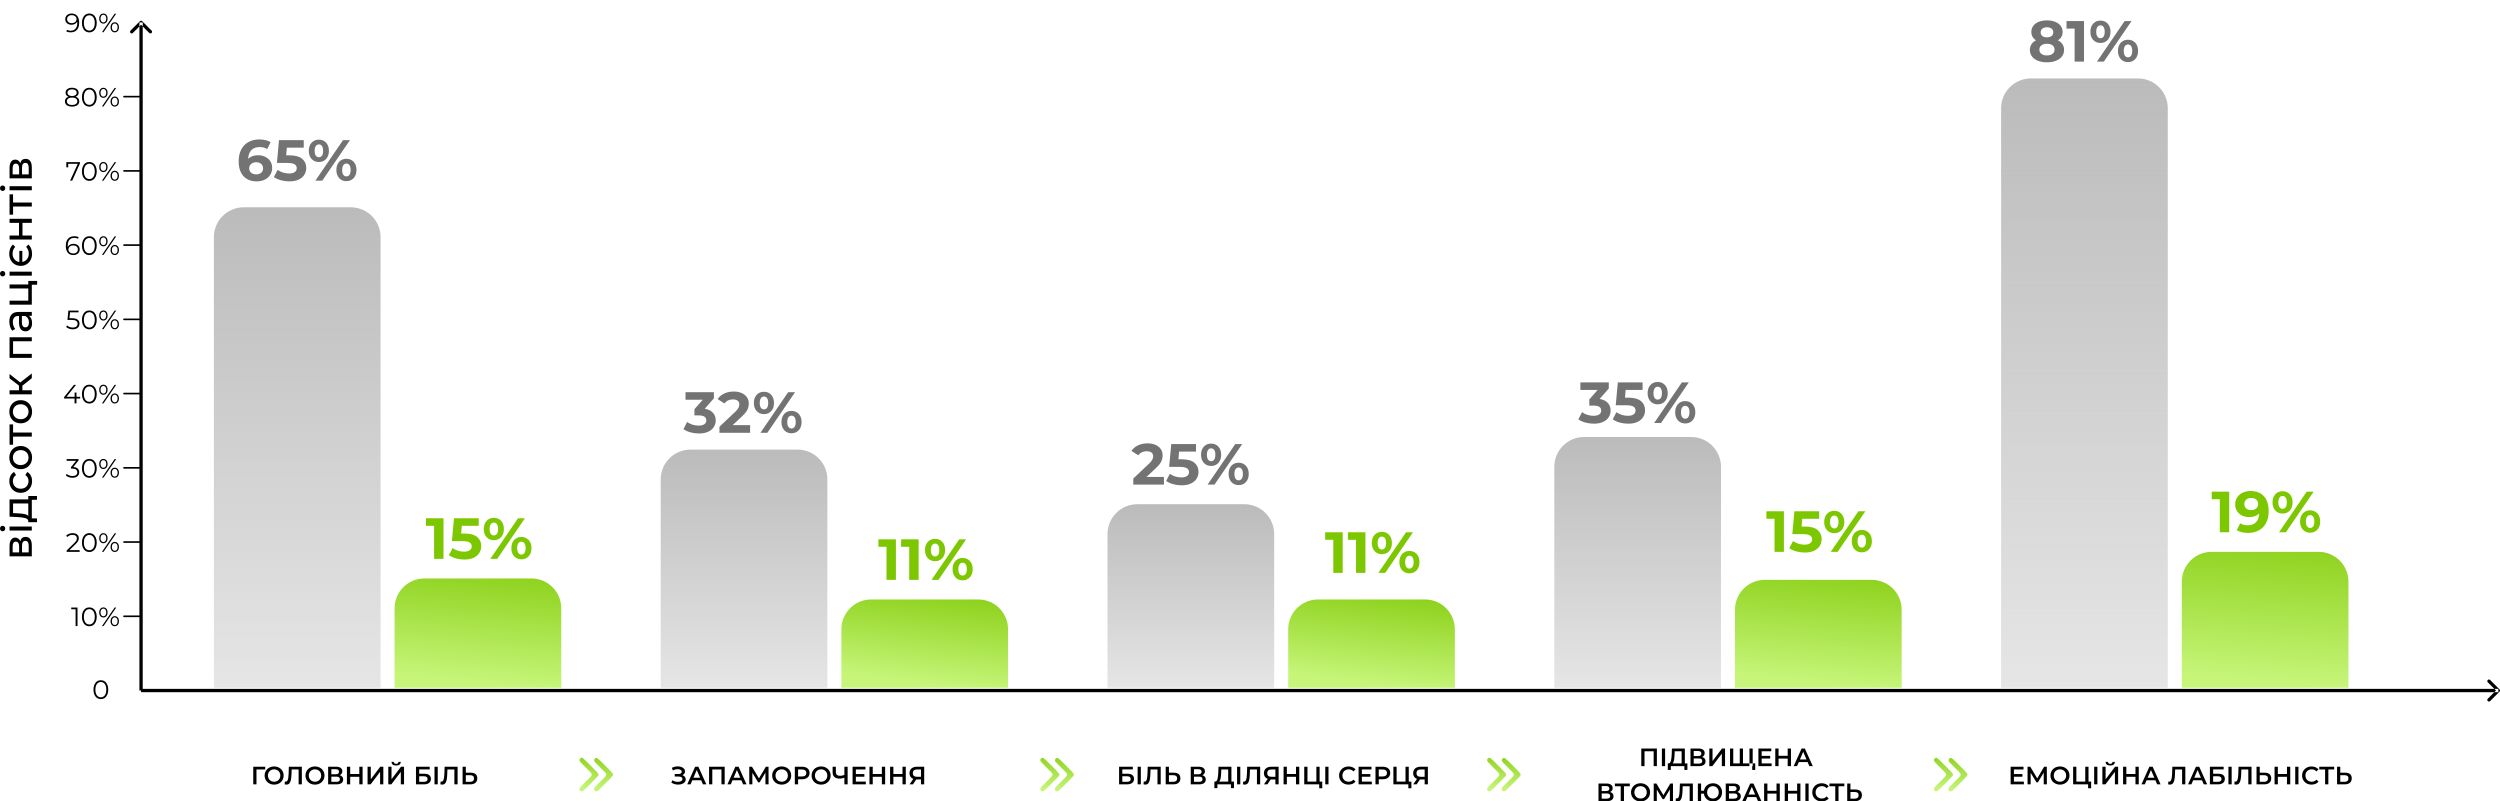 <svg width="1784.899" height="572.18" viewBox="0 0 1784.9 572.18" fill="none" xmlns="http://www.w3.org/2000/svg" >
	<desc>
			Created with Pixso.
	</desc>
	<defs>
		<linearGradient id="paint_linear_76_3161_0" x1="212.212" y1="148" x2="212.212" y2="695.481" gradientUnits="userSpaceOnUse">
			<stop stop-color="#BBBBBB"/>
			<stop offset="1" stop-color="#BBBBBB" stop-opacity="0"/>
		</linearGradient>
		<linearGradient id="paint_linear_76_3162_0" x1="351.297" y1="384" x2="341.712" y2="487.031" gradientUnits="userSpaceOnUse">
			<stop stop-color="#7CC700"/>
			<stop offset="1" stop-color="#C6F579"/>
		</linearGradient>
		<linearGradient id="paint_linear_76_3166_0" x1="531.212" y1="321" x2="531.212" y2="592.346" gradientUnits="userSpaceOnUse">
			<stop stop-color="#BBBBBB"/>
			<stop offset="1" stop-color="#BBBBBB" stop-opacity="0"/>
		</linearGradient>
		<linearGradient id="paint_linear_76_3167_0" x1="670.297" y1="404.577" x2="660.712" y2="487.794" gradientUnits="userSpaceOnUse">
			<stop stop-color="#7CC700"/>
			<stop offset="1" stop-color="#C6F579"/>
		</linearGradient>
		<linearGradient id="paint_linear_76_3171_0" x1="850.212" y1="360" x2="850.212" y2="569.096" gradientUnits="userSpaceOnUse">
			<stop stop-color="#BBBBBB"/>
			<stop offset="1" stop-color="#BBBBBB" stop-opacity="0"/>
		</linearGradient>
		<linearGradient id="paint_linear_76_3172_0" x1="989.297" y1="404.577" x2="979.712" y2="487.794" gradientUnits="userSpaceOnUse">
			<stop stop-color="#7CC700"/>
			<stop offset="1" stop-color="#C6F579"/>
		</linearGradient>
		<linearGradient id="paint_linear_76_3176_0" x1="1169.212" y1="312" x2="1169.212" y2="597.712" gradientUnits="userSpaceOnUse">
			<stop stop-color="#BBBBBB"/>
			<stop offset="1" stop-color="#BBBBBB" stop-opacity="0"/>
		</linearGradient>
		<linearGradient id="paint_linear_76_3177_0" x1="1308.297" y1="385.372" x2="1298.712" y2="487.081" gradientUnits="userSpaceOnUse">
			<stop stop-color="#7CC700"/>
			<stop offset="1" stop-color="#C6F579"/>
		</linearGradient>
		<linearGradient id="paint_linear_76_3181_0" x1="1488.212" y1="56" x2="1488.212" y2="750.327" gradientUnits="userSpaceOnUse">
			<stop stop-color="#BBBBBB"/>
			<stop offset="1" stop-color="#BBBBBB" stop-opacity="0"/>
		</linearGradient>
		<linearGradient id="paint_linear_76_3182_0" x1="1627.297" y1="357.936" x2="1617.712" y2="486.064" gradientUnits="userSpaceOnUse">
			<stop stop-color="#7CC700"/>
			<stop offset="1" stop-color="#C6F579"/>
		</linearGradient>
		<linearGradient id="paint_linear_76_3216_0" x1="427.746" y1="532.077" x2="425.813" y2="563.779" gradientUnits="userSpaceOnUse">
			<stop stop-color="#7CC700"/>
			<stop offset="1" stop-color="#C6F579"/>
		</linearGradient>
		<linearGradient id="paint_linear_76_3243_0" x1="756.746" y1="532.077" x2="754.813" y2="563.779" gradientUnits="userSpaceOnUse">
			<stop stop-color="#7CC700"/>
			<stop offset="1" stop-color="#C6F579"/>
		</linearGradient>
		<linearGradient id="paint_linear_76_3244_0" x1="1075.746" y1="532.077" x2="1073.813" y2="563.779" gradientUnits="userSpaceOnUse">
			<stop stop-color="#7CC700"/>
			<stop offset="1" stop-color="#C6F579"/>
		</linearGradient>
		<linearGradient id="paint_linear_76_3245_0" x1="1394.746" y1="532.077" x2="1392.813" y2="563.779" gradientUnits="userSpaceOnUse">
			<stop stop-color="#7CC700"/>
			<stop offset="1" stop-color="#C6F579"/>
		</linearGradient>
	</defs>
	<path id="відсоток пацієнтів" d="M14.465 386.377Q15.242 383.293 18.332 383.293Q20.435 383.293 21.577 384.868Q22.712 386.443 22.712 389.563L22.712 397.209L6.812 397.209L6.812 389.827Q6.812 387.007 7.881 385.417Q8.943 383.828 10.891 383.828Q12.151 383.828 13.066 384.509Q13.982 385.183 14.465 386.377ZM13.652 394.39L13.652 390.068Q13.652 388.42 13.052 387.563Q12.451 386.707 11.316 386.707Q9.031 386.707 9.031 390.068L9.031 394.39L13.652 394.39ZM20.493 389.768Q20.493 387.974 19.922 387.073Q19.351 386.172 18.149 386.172Q16.919 386.172 16.326 387Q15.725 387.82 15.725 389.592L15.725 394.39L20.493 394.39L20.493 389.768ZM6.812 378.789L6.812 375.911L22.712 375.911L22.712 378.789L6.812 378.789ZM3.75 377.354Q3.75 378.189 3.215 378.746Q2.673 379.302 1.89 379.302Q1.113 379.302 0.557 378.746Q-9.53674e-07 378.189 -9.53674e-07 377.354Q-9.53674e-07 376.512 0.527 375.962Q1.055 375.406 1.831 375.406Q2.644 375.406 3.201 375.962Q3.75 376.512 3.75 377.354ZM20.193 354.128L26.404 354.128L26.404 356.83L22.712 356.83L22.712 370.116L26.404 370.116L26.404 372.848L20.193 372.848L20.193 372.013Q20.105 370.483 18.032 369.911Q15.96 369.34 12.18 369.128L6.812 368.893L6.812 356.559L20.193 356.559L20.193 354.128ZM12.393 366.491Q15.396 366.608 17.358 366.989Q19.321 367.362 20.193 368.351L20.193 359.438L9.331 359.438L9.331 366.337L12.393 366.491ZM22.895 343.451Q22.895 345.882 21.848 347.787Q20.794 349.691 18.948 350.775Q17.102 351.852 14.766 351.852Q12.422 351.852 10.576 350.775Q8.73 349.691 7.698 347.787Q6.665 345.882 6.665 343.451Q6.665 341.29 7.537 339.598Q8.401 337.899 10.049 336.969L11.462 339.159Q10.32 339.913 9.756 341.026Q9.185 342.132 9.185 343.48Q9.185 345.04 9.873 346.285Q10.562 347.53 11.836 348.241Q13.11 348.944 14.766 348.944Q16.443 348.944 17.717 348.241Q18.992 347.53 19.688 346.285Q20.376 345.04 20.376 343.48Q20.376 342.132 19.805 341.026Q19.233 339.913 18.091 339.159L19.475 336.969Q21.123 337.899 22.009 339.598Q22.895 341.29 22.895 343.451ZM22.895 326.678Q22.895 329.051 21.848 330.941Q20.794 332.83 18.948 333.9Q17.102 334.962 14.766 334.962Q12.422 334.962 10.576 333.9Q8.73 332.83 7.698 330.941Q6.665 329.051 6.665 326.678Q6.665 324.312 7.698 322.437Q8.73 320.562 10.576 319.5Q12.422 318.431 14.766 318.431Q17.102 318.431 18.948 319.5Q20.794 320.562 21.848 322.437Q22.895 324.312 22.895 326.678ZM20.376 326.678Q20.376 325.155 19.673 323.939Q18.962 322.723 17.688 322.034Q16.414 321.339 14.766 321.339Q13.11 321.339 11.836 322.034Q10.562 322.723 9.873 323.939Q9.185 325.155 9.185 326.678Q9.185 328.209 9.873 329.425Q10.562 330.64 11.836 331.351Q13.11 332.054 14.766 332.054Q16.414 332.054 17.688 331.351Q18.962 330.64 19.673 329.425Q20.376 328.209 20.376 326.678ZM9.331 303.009L9.331 308.832L22.712 308.832L22.712 311.71L9.331 311.71L9.331 317.533L6.812 317.533L6.812 303.009L9.331 303.009ZM22.895 293.948Q22.895 296.321 21.848 298.211Q20.794 300.1 18.948 301.17Q17.102 302.232 14.766 302.232Q12.422 302.232 10.576 301.17Q8.73 300.1 7.698 298.211Q6.665 296.321 6.665 293.948Q6.665 291.582 7.698 289.707Q8.73 287.832 10.576 286.77Q12.422 285.701 14.766 285.701Q17.102 285.701 18.948 286.77Q20.794 287.832 21.848 289.707Q22.895 291.582 22.895 293.948ZM20.376 293.948Q20.376 292.424 19.673 291.209Q18.962 289.993 17.688 289.304Q16.414 288.609 14.766 288.609Q13.11 288.609 11.836 289.304Q10.562 289.993 9.873 291.209Q9.185 292.424 9.185 293.948Q9.185 295.479 9.873 296.695Q10.562 297.91 11.836 298.621Q13.11 299.324 14.766 299.324Q16.414 299.324 17.688 298.621Q18.962 297.91 19.673 296.695Q20.376 295.479 20.376 293.948ZM15.989 275.348L15.989 278.651L22.712 278.651L22.712 281.529L6.812 281.529L6.812 278.651L13.535 278.651L13.535 275.289L6.812 270.133L6.812 267.042L14.465 273.07L22.712 266.617L22.712 270.008L15.989 275.348ZM6.812 240.79L22.712 240.79L22.712 243.669L9.331 243.669L9.331 252.641L22.712 252.641L22.712 255.519L6.812 255.519L6.812 240.79ZM6.665 229.541Q6.665 226.237 8.284 224.487Q9.902 222.729 13.11 222.729L22.712 222.729L22.712 225.461L20.61 225.461Q21.724 226.179 22.31 227.519Q22.895 228.852 22.895 230.676Q22.895 233.349 21.606 234.953Q20.31 236.557 18.215 236.557Q16.113 236.557 14.839 235.026Q13.564 233.496 13.564 230.17L13.564 225.607L12.993 225.607Q11.133 225.607 10.144 226.691Q9.155 227.768 9.155 229.87Q9.155 231.276 9.624 232.631Q10.085 233.979 10.862 234.909L8.701 236.11Q7.712 234.88 7.192 233.173Q6.665 231.459 6.665 229.541ZM20.669 230.2Q20.669 228.552 19.936 227.351Q19.204 226.149 17.849 225.607L15.63 225.607L15.63 230.046Q15.63 233.708 18.091 233.708Q19.292 233.708 19.98 232.778Q20.669 231.848 20.669 230.2ZM20.193 200.562L26.521 200.562L26.521 203.287L22.712 203.287L22.712 217.539L6.812 217.539L6.812 214.661L20.193 214.661L20.193 205.96L6.812 205.96L6.812 203.081L20.193 203.081L20.193 200.562ZM6.812 196.839L6.812 193.961L22.712 193.961L22.712 196.839L6.812 196.839ZM3.75 195.404Q3.75 196.239 3.215 196.796Q2.673 197.352 1.89 197.352Q1.113 197.352 0.557 196.796Q-8.58307e-06 196.239 -8.58307e-06 195.404Q-8.58307e-06 194.562 0.527 194.012Q1.055 193.456 1.831 193.456Q2.644 193.456 3.201 194.012Q3.75 194.562 3.75 195.404ZM22.888 181.245Q22.888 183.669 21.841 185.64Q20.793 187.602 18.933 188.716Q17.073 189.822 14.758 189.822Q12.422 189.822 10.562 188.716Q8.701 187.602 7.654 185.64Q6.599 183.669 6.599 181.245Q6.599 179.143 7.266 177.451Q7.925 175.752 9.185 174.58L10.862 176.265Q8.972 178.183 8.972 181.12Q8.972 183.464 10.305 185.112Q11.638 186.76 13.799 187.09L13.799 179.114L15.93 179.114L15.93 187.031Q18.003 186.643 19.277 185.024Q20.552 183.406 20.552 181.12Q20.552 178.213 18.633 176.265L20.281 174.58Q21.57 175.752 22.229 177.466Q22.888 179.172 22.888 181.245ZM6.812 171.039L6.812 168.161L13.564 168.161L13.564 159.101L6.812 159.101L6.812 156.223L22.712 156.223L22.712 159.101L16.055 159.101L16.055 168.161L22.712 168.161L22.712 171.039L6.812 171.039ZM9.331 138.759L9.331 144.582L22.712 144.582L22.712 147.46L9.331 147.46L9.331 153.283L6.812 153.283L6.812 138.759L9.331 138.759ZM6.812 135.819L6.812 132.941L22.712 132.941L22.712 135.819L6.812 135.819ZM3.75 134.384Q3.75 135.219 3.215 135.776Q2.673 136.332 1.89 136.332Q1.113 136.332 0.557 135.776Q-1.14441e-05 135.219 -1.14441e-05 134.384Q-1.14441e-05 133.542 0.527 132.992Q1.055 132.436 1.831 132.436Q2.644 132.436 3.201 132.992Q3.75 133.542 3.75 134.384ZM14.465 116.497Q15.242 113.413 18.332 113.413Q20.435 113.413 21.577 114.988Q22.712 116.563 22.712 119.683L22.712 127.329L6.812 127.329L6.812 119.947Q6.812 117.127 7.881 115.537Q8.943 113.948 10.891 113.948Q12.151 113.948 13.066 114.629Q13.982 115.303 14.465 116.497ZM13.652 124.51L13.652 120.188Q13.652 118.54 13.052 117.683Q12.451 116.827 11.316 116.827Q9.031 116.827 9.031 120.188L9.031 124.51L13.652 124.51ZM20.493 119.888Q20.493 118.094 19.922 117.193Q19.351 116.292 18.149 116.292Q16.919 116.292 16.326 117.12Q15.725 117.94 15.725 119.712L15.725 124.51L20.493 124.51L20.493 119.888Z" fill="#000000" fill-opacity="1" fill-rule="evenodd"/>
	<path id="Line 2" d="M101.895 16L101.895 493L99.53 493L99.53 16L101.895 16ZM100.712 17.672L94.861 23.523C94.393 23.991 93.657 23.991 93.189 23.523C92.721 23.055 92.721 22.32 93.189 21.852L99.876 15.164C100.345 14.696 101.08 14.696 101.548 15.164L108.236 21.852C108.704 22.32 108.704 23.055 108.236 23.523C107.768 23.991 107.032 23.991 106.564 23.523L100.712 17.672Z" fill="#000000" fill-opacity="1" fill-rule="evenodd"/>
	<path id="Line 3" d="M1783.71 494.182L100.712 494.182L100.712 491.818L1783.71 491.818L1783.71 494.182ZM1782.04 493L1776.19 487.148C1775.72 486.68 1775.72 485.945 1776.19 485.477C1776.66 485.008 1777.39 485.008 1777.86 485.477L1784.55 492.164C1785.02 492.632 1785.02 493.368 1784.55 493.836L1777.86 500.523C1777.39 500.992 1776.66 500.992 1776.19 500.523C1775.72 500.055 1775.72 499.32 1776.19 498.852L1782.04 493Z" fill="#000000" fill-opacity="1" fill-rule="evenodd"/>
	<path id="Rectangle 23" d="M173.992 148L250.433 148C262.186 148 271.712 157.527 271.712 169.279L271.712 491L152.712 491L152.712 169.279C152.712 157.527 162.239 148 173.992 148Z" fill="url(#paint_linear_76_3161_0)" fill-opacity="1" fill-rule="evenodd"/>
	<path id="Rectangle 24" d="M302.992 413L379.433 413C391.185 413 400.712 422.527 400.712 434.279L400.712 491L281.712 491L281.712 434.279C281.712 422.527 291.239 413 302.992 413Z" fill="url(#paint_linear_76_3162_0)" fill-opacity="1" fill-rule="evenodd"/>
	<path id="65%" d="M184.344 110.837Q187.122 110.837 189.395 111.958Q191.668 113.07 192.991 115.12Q194.315 117.171 194.315 119.858Q194.315 122.757 192.87 124.949Q191.426 127.141 188.92 128.323Q186.415 129.495 183.354 129.495Q177.273 129.495 173.839 125.778Q170.404 122.05 170.404 115.14Q170.404 110.211 172.263 106.695Q174.121 103.18 177.455 101.362Q180.789 99.543 185.173 99.543Q187.486 99.543 189.617 100.059Q191.749 100.574 193.244 101.523L190.759 106.453Q188.607 104.998 185.334 104.998Q181.657 104.998 179.506 107.15Q177.354 109.302 177.182 113.403Q179.748 110.837 184.344 110.837ZM182.981 124.495Q185.132 124.495 186.476 123.333Q187.819 122.171 187.819 120.191Q187.819 118.201 186.476 117.019Q185.132 115.838 182.9 115.838Q180.708 115.838 179.294 117.06Q177.889 118.282 177.889 120.191Q177.889 122.09 179.253 123.293Q180.617 124.495 182.981 124.495ZM206.691 110.918Q212.812 110.918 215.732 113.363Q218.651 115.797 218.651 119.898Q218.651 122.545 217.318 124.717Q215.994 126.889 213.287 128.192Q210.58 129.495 206.61 129.495Q203.539 129.495 200.579 128.687Q197.63 127.879 195.559 126.394L198.205 121.262Q199.862 122.505 202.014 123.192Q204.165 123.868 206.438 123.868Q208.964 123.868 210.408 122.878Q211.863 121.878 211.863 120.1Q211.863 118.242 210.348 117.292Q208.842 116.343 205.115 116.343L197.71 116.343L199.195 100.038L216.863 100.038L216.863 105.413L204.782 105.413L204.327 110.918L206.691 110.918ZM227.664 115.676Q224.482 115.676 222.471 113.504Q220.471 111.332 220.471 107.696Q220.471 104.049 222.471 101.877Q224.482 99.705 227.664 99.705Q230.856 99.705 232.836 101.877Q234.826 104.049 234.826 107.696Q234.826 111.332 232.836 113.504Q230.856 115.676 227.664 115.676ZM244.917 100.038L249.847 100.038L230.068 129L225.138 129L244.917 100.038ZM227.664 112.282Q229.078 112.282 229.876 111.13Q230.684 109.968 230.684 107.696Q230.684 105.413 229.876 104.261Q229.078 103.099 227.664 103.099Q226.3 103.099 225.471 104.281Q224.643 105.453 224.643 107.696Q224.643 109.928 225.471 111.11Q226.3 112.282 227.664 112.282ZM247.321 129.333Q245.251 129.333 243.614 128.364Q241.988 127.384 241.068 125.565Q240.159 123.747 240.159 121.343Q240.159 118.949 241.068 117.131Q241.988 115.302 243.614 114.332Q245.251 113.363 247.321 113.363Q250.503 113.363 252.514 115.534Q254.524 117.706 254.524 121.343Q254.524 124.99 252.514 127.161Q250.503 129.333 247.321 129.333ZM247.321 125.939Q248.726 125.939 249.534 124.757Q250.342 123.575 250.342 121.343Q250.342 119.11 249.534 117.939Q248.726 116.757 247.321 116.757Q245.958 116.757 245.129 117.918Q244.301 119.07 244.301 121.343Q244.301 123.626 245.129 124.788Q245.958 125.939 247.321 125.939Z" fill="#737373" fill-opacity="1" fill-rule="evenodd"/>
	<path id="15%" d="M316.645 370.038L316.645 399L309.938 399L309.938 375.413L304.149 375.413L304.149 370.038L316.645 370.038ZM331.622 380.918Q337.744 380.918 340.663 383.363Q343.583 385.797 343.583 389.898Q343.583 392.545 342.249 394.717Q340.926 396.889 338.219 398.192Q335.511 399.495 331.541 399.495Q328.47 399.495 325.511 398.687Q322.561 397.879 320.49 396.394L323.137 391.262Q324.793 392.505 326.945 393.192Q329.097 393.868 331.37 393.868Q333.895 393.868 335.34 392.878Q336.794 391.878 336.794 390.1Q336.794 388.242 335.279 387.292Q333.774 386.343 330.046 386.343L322.642 386.343L324.127 370.038L341.795 370.038L341.795 375.413L329.713 375.413L329.258 380.918L331.622 380.918ZM352.595 385.676Q349.413 385.676 347.403 383.504Q345.403 381.332 345.403 377.696Q345.403 374.049 347.403 371.877Q349.413 369.705 352.595 369.705Q355.787 369.705 357.767 371.877Q359.757 374.049 359.757 377.696Q359.757 381.332 357.767 383.504Q355.787 385.676 352.595 385.676ZM369.849 370.038L374.778 370.038L354.999 399L350.069 399L369.849 370.038ZM352.595 382.282Q354.009 382.282 354.807 381.13Q355.615 379.968 355.615 377.696Q355.615 375.413 354.807 374.261Q354.009 373.099 352.595 373.099Q351.231 373.099 350.403 374.281Q349.575 375.453 349.575 377.696Q349.575 379.928 350.403 381.11Q351.231 382.282 352.595 382.282ZM372.253 399.333Q370.182 399.333 368.545 398.364Q366.919 397.384 366 395.565Q365.091 393.747 365.091 391.343Q365.091 388.949 366 387.131Q366.919 385.302 368.545 384.332Q370.182 383.363 372.253 383.363Q375.435 383.363 377.445 385.534Q379.455 387.706 379.455 391.343Q379.455 394.99 377.445 397.161Q375.435 399.333 372.253 399.333ZM372.253 395.939Q373.657 395.939 374.465 394.757Q375.273 393.575 375.273 391.343Q375.273 389.11 374.465 387.939Q373.657 386.757 372.253 386.757Q370.889 386.757 370.061 387.918Q369.232 389.07 369.232 391.343Q369.232 393.626 370.061 394.788Q370.889 395.939 372.253 395.939Z" fill="#7CC700" fill-opacity="1" fill-rule="evenodd"/>
	<path id="Rectangle 23" d="M492.992 321L569.433 321C581.185 321 590.712 330.527 590.712 342.279L590.712 491L471.712 491L471.712 342.279C471.712 330.527 481.24 321 492.992 321Z" fill="url(#paint_linear_76_3166_0)" fill-opacity="1" fill-rule="evenodd"/>
	<path id="Rectangle 24" d="M621.992 428L698.433 428C710.185 428 719.712 437.527 719.712 449.279L719.712 491L600.712 491L600.712 449.279C600.712 437.527 610.24 428 621.992 428Z" fill="url(#paint_linear_76_3167_0)" fill-opacity="1" fill-rule="evenodd"/>
	<path id="32%" d="M503.154 291.827Q506.963 292.453 508.983 294.666Q511.013 296.878 511.013 300.141Q511.013 302.666 509.69 304.798Q508.367 306.929 505.659 308.212Q502.952 309.495 499.023 309.495Q495.952 309.495 492.992 308.687Q490.042 307.879 487.971 306.394L490.578 301.262Q492.234 302.505 494.406 303.192Q496.578 303.868 498.851 303.868Q501.376 303.868 502.821 302.899Q504.276 301.929 504.276 300.141Q504.276 296.585 498.851 296.585L495.79 296.585L495.79 292.16L501.75 285.413L489.416 285.413L489.416 280.038L509.69 280.038L509.69 284.382L503.154 291.827ZM535.554 303.535L535.554 309L513.664 309L513.664 304.656L524.836 294.1Q526.614 292.413 527.23 291.191Q527.856 289.968 527.856 288.766Q527.856 287.029 526.675 286.099Q525.503 285.17 523.22 285.17Q521.321 285.17 519.785 285.897Q518.26 286.615 517.219 288.059L512.34 284.918Q514.037 282.392 517.017 280.968Q519.997 279.543 523.846 279.543Q527.069 279.543 529.493 280.604Q531.917 281.655 533.261 283.574Q534.604 285.493 534.604 288.11Q534.604 290.463 533.604 292.534Q532.614 294.605 529.766 297.252L523.099 303.535L535.554 303.535ZM545.439 295.676Q542.257 295.676 540.247 293.504Q538.247 291.332 538.247 287.696Q538.247 284.049 540.247 281.877Q542.257 279.705 545.439 279.705Q548.632 279.705 550.612 281.877Q552.602 284.049 552.602 287.696Q552.602 291.332 550.612 293.504Q548.632 295.676 545.439 295.676ZM562.693 280.038L567.623 280.038L547.844 309L542.914 309L562.693 280.038ZM545.439 292.282Q546.854 292.282 547.652 291.13Q548.46 289.968 548.46 287.696Q548.46 285.413 547.652 284.261Q546.854 283.099 545.439 283.099Q544.076 283.099 543.247 284.281Q542.419 285.453 542.419 287.696Q542.419 289.928 543.247 291.11Q544.076 292.282 545.439 292.282ZM565.097 309.333Q563.026 309.333 561.39 308.364Q559.764 307.384 558.844 305.565Q557.935 303.747 557.935 301.343Q557.935 298.949 558.844 297.131Q559.764 295.302 561.39 294.332Q563.026 293.363 565.097 293.363Q568.279 293.363 570.29 295.534Q572.3 297.706 572.3 301.343Q572.3 304.99 570.29 307.161Q568.279 309.333 565.097 309.333ZM565.097 305.939Q566.501 305.939 567.31 304.757Q568.118 303.575 568.118 301.343Q568.118 299.11 567.31 297.939Q566.501 296.757 565.097 296.757Q563.734 296.757 562.905 297.918Q562.077 299.07 562.077 301.343Q562.077 303.626 562.905 304.788Q563.734 305.939 565.097 305.939Z" fill="#737373" fill-opacity="1" fill-rule="evenodd"/>
	<path id="11%" d="M639.638 385.038L639.638 414L632.93 414L632.93 390.413L627.142 390.413L627.142 385.038L639.638 385.038ZM655.858 385.038L655.858 414L649.15 414L649.15 390.413L643.362 390.413L643.362 385.038L655.858 385.038ZM667.602 400.676Q664.42 400.676 662.41 398.504Q660.41 396.332 660.41 392.696Q660.41 389.049 662.41 386.877Q664.42 384.705 667.602 384.705Q670.794 384.705 672.774 386.877Q674.764 389.049 674.764 392.696Q674.764 396.332 672.774 398.504Q670.794 400.676 667.602 400.676ZM684.856 385.038L689.785 385.038L670.006 414L665.077 414L684.856 385.038ZM667.602 397.282Q669.016 397.282 669.814 396.13Q670.622 394.968 670.622 392.696Q670.622 390.413 669.814 389.261Q669.016 388.099 667.602 388.099Q666.238 388.099 665.41 389.281Q664.582 390.453 664.582 392.696Q664.582 394.928 665.41 396.11Q666.238 397.282 667.602 397.282ZM687.26 414.333Q685.189 414.333 683.553 413.364Q681.926 412.384 681.007 410.565Q680.098 408.747 680.098 406.343Q680.098 403.949 681.007 402.131Q681.926 400.302 683.553 399.332Q685.189 398.363 687.26 398.363Q690.442 398.363 692.452 400.534Q694.462 402.706 694.462 406.343Q694.462 409.99 692.452 412.161Q690.442 414.333 687.26 414.333ZM687.26 410.939Q688.664 410.939 689.472 409.757Q690.28 408.575 690.28 406.343Q690.28 404.11 689.472 402.939Q688.664 401.757 687.26 401.757Q685.896 401.757 685.068 402.918Q684.24 404.07 684.24 406.343Q684.24 408.626 685.068 409.788Q685.896 410.939 687.26 410.939Z" fill="#7CC700" fill-opacity="1" fill-rule="evenodd"/>
	<path id="Rectangle 23" d="M811.992 360L888.433 360C900.185 360 909.712 369.527 909.712 381.279L909.712 491L790.712 491L790.712 381.279C790.712 369.527 800.24 360 811.992 360Z" fill="url(#paint_linear_76_3171_0)" fill-opacity="1" fill-rule="evenodd"/>
	<path id="Rectangle 24" d="M940.992 428L1017.43 428C1029.19 428 1038.71 437.527 1038.71 449.279L1038.71 491L919.712 491L919.712 449.279C919.712 437.527 929.24 428 940.992 428Z" fill="url(#paint_linear_76_3172_0)" fill-opacity="1" fill-rule="evenodd"/>
	<path id="25%" d="M831.014 340.535L831.014 346L809.124 346L809.124 341.656L820.296 331.1Q822.074 329.413 822.69 328.191Q823.317 326.968 823.317 325.766Q823.317 324.029 822.135 323.099Q820.963 322.17 818.68 322.17Q816.781 322.17 815.245 322.897Q813.72 323.615 812.68 325.059L807.8 321.918Q809.498 319.392 812.478 317.968Q815.458 316.543 819.306 316.543Q822.529 316.543 824.953 317.604Q827.378 318.655 828.721 320.574Q830.065 322.493 830.065 325.11Q830.065 327.463 829.065 329.534Q828.075 331.605 825.226 334.252L818.559 340.535L831.014 340.535ZM843.718 327.918Q849.84 327.918 852.759 330.363Q855.679 332.797 855.679 336.898Q855.679 339.545 854.345 341.717Q853.022 343.889 850.315 345.192Q847.608 346.495 843.638 346.495Q840.567 346.495 837.607 345.687Q834.657 344.879 832.586 343.394L835.233 338.262Q836.89 339.505 839.041 340.192Q841.193 340.868 843.466 340.868Q845.991 340.868 847.436 339.878Q848.891 338.878 848.891 337.1Q848.891 335.242 847.375 334.292Q845.87 333.343 842.143 333.343L834.738 333.343L836.223 317.038L853.891 317.038L853.891 322.413L841.809 322.413L841.355 327.918L843.718 327.918ZM864.691 332.676Q861.509 332.676 859.499 330.504Q857.499 328.332 857.499 324.696Q857.499 321.049 859.499 318.877Q861.509 316.705 864.691 316.705Q867.883 316.705 869.863 318.877Q871.853 321.049 871.853 324.696Q871.853 328.332 869.863 330.504Q867.883 332.676 864.691 332.676ZM881.945 317.038L886.875 317.038L867.095 346L862.166 346L881.945 317.038ZM864.691 329.282Q866.105 329.282 866.903 328.13Q867.712 326.968 867.712 324.696Q867.712 322.413 866.903 321.261Q866.105 320.099 864.691 320.099Q863.327 320.099 862.499 321.281Q861.671 322.453 861.671 324.696Q861.671 326.928 862.499 328.11Q863.327 329.282 864.691 329.282ZM884.349 346.333Q882.278 346.333 880.642 345.364Q879.015 344.384 878.096 342.565Q877.187 340.747 877.187 338.343Q877.187 335.949 878.096 334.131Q879.015 332.302 880.642 331.332Q882.278 330.363 884.349 330.363Q887.531 330.363 889.541 332.534Q891.552 334.706 891.552 338.343Q891.552 341.99 889.541 344.161Q887.531 346.333 884.349 346.333ZM884.349 342.939Q885.753 342.939 886.561 341.757Q887.37 340.575 887.37 338.343Q887.37 336.11 886.561 334.939Q885.753 333.757 884.349 333.757Q882.985 333.757 882.157 334.918Q881.329 336.07 881.329 338.343Q881.329 340.626 882.157 341.788Q882.985 342.939 884.349 342.939Z" fill="#737373" fill-opacity="1" fill-rule="evenodd"/>
	<path id="11%" d="M958.638 380.038L958.638 409L951.93 409L951.93 385.413L946.142 385.413L946.142 380.038L958.638 380.038ZM974.858 380.038L974.858 409L968.15 409L968.15 385.413L962.362 385.413L962.362 380.038L974.858 380.038ZM986.602 395.676Q983.42 395.676 981.41 393.504Q979.41 391.332 979.41 387.696Q979.41 384.049 981.41 381.877Q983.42 379.705 986.602 379.705Q989.794 379.705 991.774 381.877Q993.764 384.049 993.764 387.696Q993.764 391.332 991.774 393.504Q989.794 395.676 986.602 395.676ZM1003.86 380.038L1008.79 380.038L989.006 409L984.077 409L1003.86 380.038ZM986.602 392.282Q988.016 392.282 988.814 391.13Q989.622 389.968 989.622 387.696Q989.622 385.413 988.814 384.261Q988.016 383.099 986.602 383.099Q985.238 383.099 984.41 384.281Q983.582 385.453 983.582 387.696Q983.582 389.928 984.41 391.11Q985.238 392.282 986.602 392.282ZM1006.26 409.333Q1004.19 409.333 1002.55 408.364Q1000.93 407.384 1000.01 405.565Q999.098 403.747 999.098 401.343Q999.098 398.949 1000.01 397.131Q1000.93 395.302 1002.55 394.332Q1004.19 393.363 1006.26 393.363Q1009.44 393.363 1011.45 395.534Q1013.46 397.706 1013.46 401.343Q1013.46 404.99 1011.45 407.161Q1009.44 409.333 1006.26 409.333ZM1006.26 405.939Q1007.66 405.939 1008.47 404.757Q1009.28 403.575 1009.28 401.343Q1009.28 399.11 1008.47 397.939Q1007.66 396.757 1006.26 396.757Q1004.9 396.757 1004.07 397.918Q1003.24 399.07 1003.24 401.343Q1003.24 403.626 1004.07 404.788Q1004.9 405.939 1006.26 405.939Z" fill="#7CC700" fill-opacity="1" fill-rule="evenodd"/>
	<path id="Rectangle 23" d="M1130.99 312L1207.43 312C1219.19 312 1228.71 321.527 1228.71 333.279L1228.71 491L1109.71 491L1109.71 333.279C1109.71 321.527 1119.24 312 1130.99 312Z" fill="url(#paint_linear_76_3176_0)" fill-opacity="1" fill-rule="evenodd"/>
	<path id="Rectangle 24" d="M1259.99 414L1336.43 414C1348.19 414 1357.71 423.527 1357.71 435.279L1357.71 491L1238.71 491L1238.71 435.279C1238.71 423.527 1248.24 414 1259.99 414Z" fill="url(#paint_linear_76_3177_0)" fill-opacity="1" fill-rule="evenodd"/>
	<path id="35%" d="M1142.07 284.827Q1145.88 285.453 1147.9 287.666Q1149.93 289.878 1149.93 293.141Q1149.93 295.666 1148.6 297.798Q1147.28 299.929 1144.57 301.212Q1141.87 302.495 1137.94 302.495Q1134.87 302.495 1131.91 301.687Q1128.96 300.879 1126.89 299.394L1129.49 294.262Q1131.15 295.505 1133.32 296.192Q1135.49 296.868 1137.76 296.868Q1140.29 296.868 1141.73 295.899Q1143.19 294.929 1143.19 293.141Q1143.19 289.585 1137.76 289.585L1134.7 289.585L1134.7 285.16L1140.66 278.413L1128.33 278.413L1128.33 273.038L1148.6 273.038L1148.6 277.382L1142.07 284.827ZM1162.55 283.918Q1168.67 283.918 1171.59 286.363Q1174.51 288.797 1174.51 292.898Q1174.51 295.545 1173.18 297.717Q1171.86 299.889 1169.15 301.192Q1166.44 302.495 1162.47 302.495Q1159.4 302.495 1156.44 301.687Q1153.49 300.879 1151.42 299.394L1154.07 294.262Q1155.72 295.505 1157.88 296.192Q1160.03 296.868 1162.3 296.868Q1164.83 296.868 1166.27 295.878Q1167.72 294.878 1167.72 293.1Q1167.72 291.242 1166.21 290.292Q1164.7 289.343 1160.98 289.343L1153.57 289.343L1155.06 273.038L1172.73 273.038L1172.73 278.413L1160.64 278.413L1160.19 283.918L1162.55 283.918ZM1183.53 288.676Q1180.34 288.676 1178.33 286.504Q1176.33 284.332 1176.33 280.696Q1176.33 277.049 1178.33 274.877Q1180.34 272.705 1183.53 272.705Q1186.72 272.705 1188.7 274.877Q1190.69 277.049 1190.69 280.696Q1190.69 284.332 1188.7 286.504Q1186.72 288.676 1183.53 288.676ZM1200.78 273.038L1205.71 273.038L1185.93 302L1181 302L1200.78 273.038ZM1183.53 285.282Q1184.94 285.282 1185.74 284.13Q1186.55 282.968 1186.55 280.696Q1186.55 278.413 1185.74 277.261Q1184.94 276.099 1183.53 276.099Q1182.16 276.099 1181.33 277.281Q1180.51 278.453 1180.51 280.696Q1180.51 282.928 1181.33 284.11Q1182.16 285.282 1183.53 285.282ZM1203.18 302.333Q1201.11 302.333 1199.48 301.364Q1197.85 300.384 1196.93 298.565Q1196.02 296.747 1196.02 294.343Q1196.02 291.949 1196.93 290.131Q1197.85 288.302 1199.48 287.332Q1201.11 286.363 1203.18 286.363Q1206.37 286.363 1208.38 288.534Q1210.39 290.706 1210.39 294.343Q1210.39 297.99 1208.38 300.161Q1206.37 302.333 1203.18 302.333ZM1203.18 298.939Q1204.59 298.939 1205.4 297.757Q1206.2 296.575 1206.2 294.343Q1206.2 292.11 1205.4 290.939Q1204.59 289.757 1203.18 289.757Q1201.82 289.757 1200.99 290.918Q1200.16 292.07 1200.16 294.343Q1200.16 296.626 1200.99 297.788Q1201.82 298.939 1203.18 298.939Z" fill="#737373" fill-opacity="1" fill-rule="evenodd"/>
	<path id="15%" d="M1273.65 365.038L1273.65 394L1266.94 394L1266.94 370.413L1261.15 370.413L1261.15 365.038L1273.65 365.038ZM1288.62 375.918Q1294.74 375.918 1297.66 378.363Q1300.58 380.797 1300.58 384.898Q1300.58 387.545 1299.25 389.717Q1297.93 391.889 1295.22 393.192Q1292.51 394.495 1288.54 394.495Q1285.47 394.495 1282.51 393.687Q1279.56 392.879 1277.49 391.394L1280.14 386.262Q1281.79 387.505 1283.95 388.192Q1286.1 388.868 1288.37 388.868Q1290.9 388.868 1292.34 387.878Q1293.79 386.878 1293.79 385.1Q1293.79 383.242 1292.28 382.292Q1290.77 381.343 1287.05 381.343L1279.64 381.343L1281.13 365.038L1298.79 365.038L1298.79 370.413L1286.71 370.413L1286.26 375.918L1288.62 375.918ZM1309.59 380.676Q1306.41 380.676 1304.4 378.504Q1302.4 376.332 1302.4 372.696Q1302.4 369.049 1304.4 366.877Q1306.41 364.705 1309.59 364.705Q1312.79 364.705 1314.77 366.877Q1316.76 369.049 1316.76 372.696Q1316.76 376.332 1314.77 378.504Q1312.79 380.676 1309.59 380.676ZM1326.85 365.038L1331.78 365.038L1312 394L1307.07 394L1326.85 365.038ZM1309.59 377.282Q1311.01 377.282 1311.81 376.13Q1312.62 374.968 1312.62 372.696Q1312.62 370.413 1311.81 369.261Q1311.01 368.099 1309.59 368.099Q1308.23 368.099 1307.4 369.281Q1306.57 370.453 1306.57 372.696Q1306.57 374.928 1307.4 376.11Q1308.23 377.282 1309.59 377.282ZM1329.25 394.333Q1327.18 394.333 1325.55 393.364Q1323.92 392.384 1323 390.565Q1322.09 388.747 1322.09 386.343Q1322.09 383.949 1323 382.131Q1323.92 380.302 1325.55 379.332Q1327.18 378.363 1329.25 378.363Q1332.43 378.363 1334.45 380.534Q1336.46 382.706 1336.46 386.343Q1336.46 389.99 1334.45 392.161Q1332.43 394.333 1329.25 394.333ZM1329.25 390.939Q1330.66 390.939 1331.47 389.757Q1332.27 388.575 1332.27 386.343Q1332.27 384.11 1331.47 382.939Q1330.66 381.757 1329.25 381.757Q1327.89 381.757 1327.06 382.918Q1326.23 384.07 1326.23 386.343Q1326.23 388.626 1327.06 389.788Q1327.89 390.939 1329.25 390.939Z" fill="#7CC700" fill-opacity="1" fill-rule="evenodd"/>
	<path id="Rectangle 23" d="M1449.99 56L1526.43 56C1538.19 56 1547.71 65.527 1547.71 77.279L1547.71 491L1428.71 491L1428.71 77.279C1428.71 65.527 1438.24 56 1449.99 56Z" fill="url(#paint_linear_76_3181_0)" fill-opacity="1" fill-rule="evenodd"/>
	<path id="Rectangle 24" d="M1578.99 394L1655.43 394C1667.19 394 1676.71 403.527 1676.71 415.279L1676.71 491L1557.71 491L1557.71 415.279C1557.71 403.527 1567.24 394 1578.99 394Z" fill="url(#paint_linear_76_3182_0)" fill-opacity="1" fill-rule="evenodd"/>
	<path id="81%" d="M1469.24 28.777Q1471.39 29.848 1472.52 31.585Q1473.67 33.322 1473.67 35.605Q1473.67 38.292 1472.13 40.303Q1470.6 42.303 1467.83 43.404Q1465.06 44.495 1461.42 44.495Q1457.78 44.495 1455.02 43.404Q1452.27 42.303 1450.75 40.303Q1449.25 38.292 1449.25 35.605Q1449.25 33.322 1450.39 31.585Q1451.53 29.848 1453.64 28.777Q1452.03 27.777 1451.16 26.271Q1450.29 24.756 1450.29 22.817Q1450.29 20.291 1451.69 18.433Q1453.1 16.564 1455.62 15.554Q1458.15 14.543 1461.42 14.543Q1464.73 14.543 1467.27 15.554Q1469.82 16.564 1471.22 18.433Q1472.63 20.291 1472.63 22.817Q1472.63 24.756 1471.77 26.271Q1470.9 27.777 1469.24 28.777ZM1461.42 19.463Q1459.39 19.463 1458.17 20.443Q1456.95 21.413 1456.95 23.11Q1456.95 24.756 1458.15 25.716Q1459.35 26.666 1461.42 26.666Q1463.48 26.666 1464.73 25.716Q1465.97 24.756 1465.97 23.11Q1465.97 21.413 1464.73 20.443Q1463.48 19.463 1461.42 19.463ZM1461.42 39.575Q1463.94 39.575 1465.4 38.434Q1466.88 37.292 1466.88 35.393Q1466.88 33.494 1465.4 32.373Q1463.94 31.252 1461.42 31.252Q1458.94 31.252 1457.48 32.373Q1456.04 33.494 1456.04 35.393Q1456.04 37.343 1457.48 38.464Q1458.94 39.575 1461.42 39.575ZM1487.9 15.039L1487.9 44L1481.19 44L1481.19 20.413L1475.41 20.413L1475.41 15.039L1487.9 15.039ZM1499.65 30.676Q1496.46 30.676 1494.45 28.504Q1492.45 26.332 1492.45 22.695Q1492.45 19.049 1494.45 16.877Q1496.46 14.705 1499.65 14.705Q1502.84 14.705 1504.82 16.877Q1506.81 19.049 1506.81 22.695Q1506.81 26.332 1504.82 28.504Q1502.84 30.676 1499.65 30.676ZM1516.9 15.039L1521.83 15.039L1502.05 44L1497.12 44L1516.9 15.039ZM1499.65 27.282Q1501.06 27.282 1501.86 26.13Q1502.67 24.968 1502.67 22.695Q1502.67 20.413 1501.86 19.261Q1501.06 18.099 1499.65 18.099Q1498.28 18.099 1497.45 19.281Q1496.63 20.453 1496.63 22.695Q1496.63 24.928 1497.45 26.11Q1498.28 27.282 1499.65 27.282ZM1519.3 44.333Q1517.23 44.333 1515.6 43.364Q1513.97 42.384 1513.05 40.565Q1512.14 38.747 1512.14 36.343Q1512.14 33.949 1513.05 32.13Q1513.97 30.302 1515.6 29.332Q1517.23 28.363 1519.3 28.363Q1522.49 28.363 1524.5 30.534Q1526.51 32.706 1526.51 36.343Q1526.51 39.99 1524.5 42.161Q1522.49 44.333 1519.3 44.333ZM1519.3 40.939Q1520.71 40.939 1521.52 39.757Q1522.32 38.575 1522.32 36.343Q1522.32 34.11 1521.52 32.939Q1520.71 31.757 1519.3 31.757Q1517.94 31.757 1517.11 32.918Q1516.28 34.07 1516.28 36.343Q1516.28 38.626 1517.11 39.788Q1517.94 40.939 1519.3 40.939Z" fill="#737373" fill-opacity="1" fill-rule="evenodd"/>
	<path id="19%" d="M1591.57 351.038L1591.57 380L1584.86 380L1584.86 356.413L1579.07 356.413L1579.07 351.038L1591.57 351.038ZM1606.79 350.543Q1612.87 350.543 1616.3 354.251Q1619.74 357.948 1619.74 364.898Q1619.74 369.818 1617.9 373.343Q1616.06 376.858 1612.71 378.677Q1609.35 380.495 1604.97 380.495Q1602.66 380.495 1600.55 379.98Q1598.43 379.465 1596.95 378.515L1599.42 373.585Q1601.54 375.03 1604.85 375.03Q1608.53 375.03 1610.68 372.858Q1612.83 370.686 1613 366.595Q1610.4 369.201 1605.8 369.201Q1603.03 369.201 1600.75 368.09Q1598.48 366.969 1597.15 364.918Q1595.83 362.868 1595.83 360.18Q1595.83 357.281 1597.27 355.089Q1598.73 352.897 1601.22 351.725Q1603.73 350.543 1606.79 350.543ZM1607.29 364.191Q1609.49 364.191 1610.87 362.979Q1612.25 361.756 1612.25 359.847Q1612.25 357.948 1610.91 356.746Q1609.57 355.544 1607.2 355.544Q1605.05 355.544 1603.71 356.706Q1602.36 357.867 1602.36 359.847Q1602.36 361.837 1603.71 363.019Q1605.05 364.191 1607.29 364.191ZM1629.67 366.676Q1626.49 366.676 1624.48 364.504Q1622.48 362.332 1622.48 358.696Q1622.48 355.049 1624.48 352.877Q1626.49 350.705 1629.67 350.705Q1632.86 350.705 1634.84 352.877Q1636.83 355.049 1636.83 358.696Q1636.83 362.332 1634.84 364.504Q1632.86 366.676 1629.67 366.676ZM1646.92 351.038L1651.85 351.038L1632.07 380L1627.15 380L1646.92 351.038ZM1629.67 363.282Q1631.08 363.282 1631.88 362.13Q1632.69 360.968 1632.69 358.696Q1632.69 356.413 1631.88 355.261Q1631.08 354.099 1629.67 354.099Q1628.31 354.099 1627.48 355.281Q1626.65 356.453 1626.65 358.696Q1626.65 360.928 1627.48 362.11Q1628.31 363.282 1629.67 363.282ZM1649.33 380.333Q1647.26 380.333 1645.62 379.364Q1643.99 378.384 1643.08 376.565Q1642.17 374.747 1642.17 372.343Q1642.17 369.949 1643.08 368.131Q1643.99 366.302 1645.62 365.332Q1647.26 364.363 1649.33 364.363Q1652.51 364.363 1654.52 366.534Q1656.53 368.706 1656.53 372.343Q1656.53 375.99 1654.52 378.161Q1652.51 380.333 1649.33 380.333ZM1649.33 376.939Q1650.73 376.939 1651.54 375.757Q1652.35 374.575 1652.35 372.343Q1652.35 370.11 1651.54 368.939Q1650.73 367.757 1649.33 367.757Q1647.96 367.757 1647.14 368.918Q1646.31 370.07 1646.31 372.343Q1646.31 374.626 1647.14 375.788Q1647.96 376.939 1649.33 376.939Z" fill="#7CC700" fill-opacity="1" fill-rule="evenodd"/>
	<path id="Line 8" d="M100.365 440L88.543 440" stroke="#000000" stroke-opacity="1" stroke-width="1.182" stroke-linecap="round"/>
	<path id="Line 9" d="M100.365 387L88.543 387" stroke="#000000" stroke-opacity="1" stroke-width="1.182" stroke-linecap="round"/>
	<path id="Line 10" d="M100.365 334L88.543 334" stroke="#000000" stroke-opacity="1" stroke-width="1.182" stroke-linecap="round"/>
	<path id="Line 11" d="M100.365 281L88.543 281" stroke="#000000" stroke-opacity="1" stroke-width="1.182" stroke-linecap="round"/>
	<path id="Line 12" d="M100.365 228L88.543 228" stroke="#000000" stroke-opacity="1" stroke-width="1.182" stroke-linecap="round"/>
	<path id="Line 13" d="M100.365 175L88.543 175" stroke="#000000" stroke-opacity="1" stroke-width="1.182" stroke-linecap="round"/>
	<path id="Line 14" d="M100.365 122L88.543 122" stroke="#000000" stroke-opacity="1" stroke-width="1.182" stroke-linecap="round"/>
	<path id="Line 15" d="M100.365 69L88.543 69" stroke="#000000" stroke-opacity="1" stroke-width="1.182" stroke-linecap="round"/>
	<path id="головний біль" d="M189.346 549.378L183.102 549.378L183.119 560L180.817 560L180.817 547.401L189.364 547.401L189.346 549.378ZM195.716 560.18Q193.791 560.18 192.244 559.345Q190.698 558.506 189.814 557.021Q188.931 555.535 188.931 553.698Q188.931 551.866 189.814 550.38Q190.698 548.895 192.244 548.06Q193.791 547.221 195.716 547.221Q197.645 547.221 199.192 548.06Q200.739 548.895 201.622 550.372Q202.506 551.848 202.506 553.698Q202.506 555.553 201.622 557.029Q200.739 558.506 199.192 559.345Q197.645 560.18 195.716 560.18ZM195.716 558.128Q196.977 558.128 197.984 557.561Q198.994 556.994 199.57 555.979Q200.146 554.959 200.146 553.698Q200.146 552.441 199.57 551.426Q198.994 550.407 197.984 549.84Q196.977 549.273 195.716 549.273Q194.459 549.273 193.449 549.84Q192.442 550.407 191.867 551.426Q191.291 552.441 191.291 553.698Q191.291 554.959 191.867 555.979Q192.442 556.994 193.449 557.561Q194.459 558.128 195.716 558.128ZM215.501 547.401L215.501 560L213.198 560L213.198 549.378L208.228 549.378L208.118 552.529Q208.031 555.175 207.688 556.823Q207.345 558.471 206.589 559.328Q205.833 560.18 204.502 560.18Q204.036 560.18 203.223 560L203.385 557.965Q203.618 558.04 203.926 558.04Q205.025 558.04 205.482 556.735Q205.943 555.43 206.049 552.622L206.229 547.401L215.501 547.401ZM224.876 560.18Q222.951 560.18 221.404 559.345Q219.858 558.506 218.974 557.021Q218.091 555.535 218.091 553.698Q218.091 551.866 218.974 550.38Q219.858 548.895 221.404 548.06Q222.951 547.221 224.876 547.221Q226.805 547.221 228.352 548.06Q229.899 548.895 230.782 550.372Q231.666 551.848 231.666 553.698Q231.666 555.553 230.782 557.029Q229.899 558.506 228.352 559.345Q226.805 560.18 224.876 560.18ZM224.876 558.128Q226.137 558.128 227.144 557.561Q228.154 556.994 228.73 555.979Q229.306 554.959 229.306 553.698Q229.306 552.441 228.73 551.426Q228.154 550.407 227.144 549.84Q226.137 549.273 224.876 549.273Q223.619 549.273 222.609 549.84Q221.602 550.407 221.027 551.426Q220.451 552.441 220.451 553.698Q220.451 554.959 221.027 555.979Q221.602 556.994 222.609 557.561Q223.619 558.128 224.876 558.128ZM242.556 553.448Q243.76 553.773 244.388 554.555Q245.021 555.337 245.021 556.506Q245.021 558.163 243.795 559.082Q242.573 560 240.249 560L234.277 560L234.277 547.401L239.91 547.401Q242.033 547.401 243.219 548.249Q244.41 549.093 244.41 550.64Q244.41 551.628 243.931 552.349Q243.452 553.07 242.556 553.448ZM236.579 552.784L239.708 552.784Q240.846 552.784 241.44 552.336Q242.033 551.883 242.033 551Q242.033 550.117 241.44 549.66Q240.846 549.198 239.708 549.198L236.579 549.198L236.579 552.784ZM240.178 558.198Q242.661 558.198 242.661 556.326Q242.661 554.494 240.178 554.494L236.579 554.494L236.579 558.198L240.178 558.198ZM258.88 547.401L258.88 560L256.538 560L256.538 554.599L250.025 554.599L250.025 560L247.683 560L247.683 547.401L250.025 547.401L250.025 552.604L256.538 552.604L256.538 547.401L258.88 547.401ZM262.429 547.401L264.731 547.401L264.731 556.348L271.499 547.401L273.674 547.401L273.674 560L271.371 560L271.371 551.07L264.604 560L262.429 560L262.429 547.401ZM277.225 547.401L279.527 547.401L279.527 556.348L286.295 547.401L288.47 547.401L288.47 560L286.167 560L286.167 551.07L279.4 560L277.225 560L277.225 547.401ZM282.819 546.553Q281.202 546.553 280.38 545.889Q279.562 545.221 279.545 543.942L281.18 543.942Q281.202 544.61 281.615 544.971Q282.028 545.331 282.819 545.331Q283.592 545.331 284.032 544.971Q284.476 544.61 284.493 543.942L286.115 543.942Q286.097 545.204 285.258 545.88Q284.423 546.553 282.819 546.553ZM296.989 547.401L306.797 547.401L306.797 549.326L299.291 549.326L299.291 552.424L303.018 552.424Q305.285 552.424 306.463 553.369Q307.641 554.313 307.641 556.093Q307.641 557.965 306.345 558.985Q305.053 560 302.658 560L296.989 560L296.989 547.401ZM302.53 558.198Q303.879 558.198 304.582 557.68Q305.285 557.157 305.285 556.168Q305.285 554.221 302.53 554.221L299.291 554.221L299.291 558.198L302.53 558.198ZM310.219 547.401L312.521 547.401L312.521 560L310.219 560L310.219 547.401ZM326.705 547.401L326.705 560L324.402 560L324.402 549.378L319.432 549.378L319.322 552.529Q319.234 555.175 318.892 556.823Q318.549 558.471 317.793 559.328Q317.037 560.18 315.706 560.18Q315.24 560.18 314.427 560L314.589 557.965Q314.822 558.04 315.13 558.04Q316.229 558.04 316.686 556.735Q317.147 555.43 317.253 552.622L317.433 547.401L326.705 547.401ZM336.063 551.668Q338.335 551.668 339.547 552.683Q340.76 553.698 340.76 555.698Q340.76 557.785 339.429 558.893Q338.097 560 335.685 560L330.271 560L330.271 547.401L332.573 547.401L332.573 551.668L336.063 551.668ZM335.579 558.198Q336.946 558.198 337.684 557.57Q338.422 556.941 338.422 555.733Q338.422 553.448 335.579 553.448L332.573 553.448L332.573 558.198L335.579 558.198Z" fill="#000000" fill-opacity="1" fill-rule="evenodd"/>
	<path id="запаморочення" d="M487.189 553.43Q488.322 553.791 488.96 554.59Q489.601 555.39 489.601 556.471Q489.601 557.605 488.863 558.444Q488.125 559.279 486.89 559.732Q485.659 560.18 484.2 560.18Q482.939 560.18 481.669 559.829Q480.403 559.477 479.322 558.774L480.078 557.064Q480.904 557.623 481.911 557.921Q482.921 558.216 483.91 558.216Q485.334 558.216 486.279 557.662Q487.224 557.104 487.224 556.128Q487.224 555.302 486.538 554.872Q485.857 554.437 484.649 554.437L481.717 554.437L481.717 552.604L484.468 552.604Q485.514 552.604 486.108 552.173Q486.701 551.738 486.701 551Q486.701 550.117 485.901 549.633Q485.101 549.146 483.858 549.146Q483.009 549.146 482.108 549.392Q481.212 549.633 480.421 550.099L479.683 548.209Q480.654 547.687 481.744 547.427Q482.834 547.168 483.91 547.168Q485.316 547.168 486.494 547.599Q487.672 548.029 488.375 548.833Q489.078 549.633 489.078 550.71Q489.078 551.646 488.573 552.349Q488.067 553.052 487.189 553.43ZM500.598 557.082L494.296 557.082L493.052 560L490.644 560L496.313 547.401L498.616 547.401L504.302 560L501.854 560L500.598 557.082ZM499.82 555.25L497.447 549.739L495.087 555.25L499.82 555.25ZM517.392 547.401L517.392 560L515.089 560L515.089 549.378L508.554 549.378L508.554 560L506.252 560L506.252 547.401L517.392 547.401ZM529.29 557.082L522.988 557.082L521.744 560L519.336 560L525.005 547.401L527.308 547.401L532.994 560L530.546 560L529.29 557.082ZM528.512 555.25L526.139 549.739L523.779 555.25L528.512 555.25ZM546.497 560L546.479 551.646L542.34 558.559L541.294 558.559L537.154 551.756L537.154 560L534.944 560L534.944 547.401L536.868 547.401L541.852 555.733L546.787 547.401L548.694 547.401L548.729 560L546.497 560ZM558.087 560.18Q556.162 560.18 554.615 559.345Q553.069 558.506 552.185 557.021Q551.302 555.535 551.302 553.698Q551.302 551.866 552.185 550.38Q553.069 548.895 554.615 548.06Q556.162 547.221 558.087 547.221Q560.016 547.221 561.563 548.06Q563.11 548.895 563.993 550.372Q564.877 551.848 564.877 553.698Q564.877 555.553 563.993 557.029Q563.11 558.506 561.563 559.345Q560.016 560.18 558.087 560.18ZM558.087 558.128Q559.348 558.128 560.355 557.561Q561.365 556.994 561.941 555.979Q562.517 554.959 562.517 553.698Q562.517 552.441 561.941 551.426Q561.365 550.407 560.355 549.84Q559.348 549.273 558.087 549.273Q556.83 549.273 555.82 549.84Q554.813 550.407 554.238 551.426Q553.662 552.441 553.662 553.698Q553.662 554.959 554.238 555.979Q554.813 556.994 555.82 557.561Q556.83 558.128 558.087 558.128ZM572.651 547.401Q574.286 547.401 575.499 547.941Q576.716 548.482 577.362 549.488Q578.013 550.495 578.013 551.883Q578.013 553.25 577.362 554.27Q576.716 555.285 575.499 555.825Q574.286 556.366 572.651 556.366L569.808 556.366L569.808 560L567.466 560L567.466 547.401L572.651 547.401ZM572.541 554.384Q574.071 554.384 574.862 553.738Q575.657 553.087 575.657 551.883Q575.657 550.675 574.862 550.029Q574.071 549.378 572.541 549.378L569.808 549.378L569.808 554.384L572.541 554.384ZM586.239 560.18Q584.314 560.18 582.767 559.345Q581.221 558.506 580.337 557.021Q579.454 555.535 579.454 553.698Q579.454 551.866 580.337 550.38Q581.221 548.895 582.767 548.06Q584.314 547.221 586.239 547.221Q588.168 547.221 589.715 548.06Q591.262 548.895 592.145 550.372Q593.029 551.848 593.029 553.698Q593.029 555.553 592.145 557.029Q591.262 558.506 589.715 559.345Q588.168 560.18 586.239 560.18ZM586.239 558.128Q587.5 558.128 588.507 557.561Q589.517 556.994 590.093 555.979Q590.669 554.959 590.669 553.698Q590.669 552.441 590.093 551.426Q589.517 550.407 588.507 549.84Q587.5 549.273 586.239 549.273Q584.982 549.273 583.972 549.84Q582.965 550.407 582.39 551.426Q581.814 552.441 581.814 553.698Q581.814 554.959 582.39 555.979Q582.965 556.994 583.972 557.561Q584.982 558.128 586.239 558.128ZM605.178 547.401L605.178 560L602.853 560L602.853 555.25Q601.074 555.913 599.47 555.913Q597.061 555.913 595.756 554.753Q594.451 553.593 594.451 551.413L594.451 547.401L596.771 547.401L596.771 551.163Q596.771 552.494 597.545 553.197Q598.318 553.896 599.76 553.896Q601.399 553.896 602.853 553.232L602.853 547.401L605.178 547.401ZM618.152 558.04L618.152 560L608.704 560L608.704 547.401L617.901 547.401L617.901 549.361L611.046 549.361L611.046 552.639L617.128 552.639L617.128 554.564L611.046 554.564L611.046 558.04L618.152 558.04ZM631.961 547.401L631.961 560L629.619 560L629.619 554.599L623.106 554.599L623.106 560L620.764 560L620.764 547.401L623.106 547.401L623.106 552.604L629.619 552.604L629.619 547.401L631.961 547.401ZM646.685 547.401L646.685 560L644.343 560L644.343 554.599L637.83 554.599L637.83 560L635.488 560L635.488 547.401L637.83 547.401L637.83 552.604L644.343 552.604L644.343 547.401L646.685 547.401ZM659.844 547.401L659.844 560L657.537 560L657.537 556.489L654.426 556.489L654.175 556.489L651.833 560L649.368 560L652.066 556.111Q650.752 555.627 650.04 554.573Q649.333 553.518 649.333 552.024Q649.333 550.587 649.979 549.545Q650.629 548.5 651.816 547.95Q653.002 547.401 654.606 547.401L659.844 547.401ZM654.676 549.378Q653.239 549.378 652.47 550.046Q651.706 550.71 651.706 551.989Q651.706 553.232 652.444 553.909Q653.182 554.582 654.589 554.582L657.537 554.582L657.537 549.378L654.676 549.378Z" fill="#000000" fill-opacity="1" fill-rule="evenodd"/>
	<path id="біль в ділянці серця" d="M798.983 547.401L808.791 547.401L808.791 549.326L801.285 549.326L801.285 552.424L805.012 552.424Q807.279 552.424 808.457 553.369Q809.635 554.313 809.635 556.093Q809.635 557.965 808.339 558.985Q807.047 560 804.652 560L798.983 560L798.983 547.401ZM804.524 558.198Q805.873 558.198 806.576 557.68Q807.279 557.157 807.279 556.168Q807.279 554.221 804.524 554.221L801.285 554.221L801.285 558.198L804.524 558.198ZM812.213 547.401L814.515 547.401L814.515 560L812.213 560L812.213 547.401ZM828.699 547.401L828.699 560L826.396 560L826.396 549.378L821.426 549.378L821.316 552.529Q821.229 555.175 820.886 556.823Q820.543 558.471 819.787 559.328Q819.031 560.18 817.7 560.18Q817.234 560.18 816.421 560L816.583 557.965Q816.816 558.04 817.124 558.04Q818.223 558.04 818.68 556.735Q819.141 555.43 819.247 552.622L819.427 547.401L828.699 547.401ZM838.057 551.668Q840.329 551.668 841.541 552.683Q842.754 553.698 842.754 555.698Q842.754 557.785 841.423 558.893Q840.091 560 837.679 560L832.265 560L832.265 547.401L834.567 547.401L834.567 551.668L838.057 551.668ZM837.573 558.198Q838.94 558.198 839.678 557.57Q840.416 556.941 840.416 555.733Q840.416 553.448 837.573 553.448L834.567 553.448L834.567 558.198L837.573 558.198ZM858.418 553.448Q859.622 553.773 860.25 554.555Q860.883 555.337 860.883 556.506Q860.883 558.163 859.657 559.082Q858.435 560 856.111 560L850.139 560L850.139 547.401L855.772 547.401Q857.895 547.401 859.081 548.249Q860.272 549.093 860.272 550.64Q860.272 551.628 859.793 552.349Q859.314 553.07 858.418 553.448ZM852.441 552.784L855.57 552.784Q856.708 552.784 857.302 552.336Q857.895 551.883 857.895 551Q857.895 550.117 857.302 549.66Q856.708 549.198 855.57 549.198L852.441 549.198L852.441 552.784ZM856.04 558.198Q858.523 558.198 858.523 556.326Q858.523 554.494 856.04 554.494L852.441 554.494L852.441 558.198L856.04 558.198ZM881.006 558.018L881.006 562.681L878.849 562.681L878.849 560L869.181 560L869.181 562.681L867.001 562.681L867.018 558.018L867.559 558.018Q868.75 557.965 869.225 556.265Q869.704 554.564 869.809 551.396L869.954 547.401L879.187 547.401L879.187 558.018L881.006 558.018ZM871.861 551.611Q871.773 554.059 871.466 555.689Q871.163 557.319 870.495 558.018L876.884 558.018L876.884 549.378L871.954 549.378L871.861 551.611ZM883.223 547.401L885.525 547.401L885.525 560L883.223 560L883.223 547.401ZM899.709 547.401L899.709 560L897.406 560L897.406 549.378L892.436 549.378L892.326 552.529Q892.239 555.175 891.896 556.823Q891.553 558.471 890.797 559.328Q890.041 560.18 888.71 560.18Q888.244 560.18 887.431 560L887.594 557.965Q887.826 558.04 888.134 558.04Q889.233 558.04 889.69 556.735Q890.151 555.43 890.257 552.622L890.437 547.401L899.709 547.401ZM912.885 547.401L912.885 560L910.578 560L910.578 556.489L907.467 556.489L907.216 556.489L904.874 560L902.409 560L905.107 556.111Q903.793 555.627 903.081 554.573Q902.374 553.518 902.374 552.024Q902.374 550.587 903.02 549.545Q903.67 548.5 904.857 547.95Q906.043 547.401 907.647 547.401L912.885 547.401ZM907.717 549.378Q906.28 549.378 905.511 550.046Q904.747 550.71 904.747 551.989Q904.747 553.232 905.485 553.909Q906.223 554.582 907.63 554.582L910.578 554.582L910.578 549.378L907.717 549.378ZM927.626 547.401L927.626 560L925.284 560L925.284 554.599L918.771 554.599L918.771 560L916.429 560L916.429 547.401L918.771 547.401L918.771 552.604L925.284 552.604L925.284 547.401L927.626 547.401ZM944.024 558.018L944.024 562.773L941.866 562.773L941.866 560L931.175 560L931.175 547.401L933.477 547.401L933.477 558.018L939.832 558.018L939.832 547.401L942.152 547.401L942.152 558.018L944.024 558.018ZM946.187 547.401L948.489 547.401L948.489 560L946.187 560L946.187 547.401ZM962.797 560.18Q960.89 560.18 959.352 559.345Q957.814 558.506 956.939 557.029Q956.065 555.553 956.065 553.698Q956.065 551.848 956.948 550.372Q957.831 548.895 959.369 548.06Q960.907 547.221 962.815 547.221Q964.361 547.221 965.64 547.761Q966.919 548.302 967.802 549.326L966.291 550.75Q964.92 549.273 962.924 549.273Q961.628 549.273 960.6 549.84Q959.576 550.407 959 551.417Q958.424 552.424 958.424 553.698Q958.424 554.977 959 555.988Q959.576 556.994 960.6 557.561Q961.628 558.128 962.924 558.128Q964.92 558.128 966.291 556.634L967.802 558.075Q966.919 559.099 965.631 559.64Q964.344 560.18 962.797 560.18ZM979.427 558.04L979.427 560L969.979 560L969.979 547.401L979.176 547.401L979.176 549.361L972.321 549.361L972.321 552.639L978.403 552.639L978.403 554.564L972.321 554.564L972.321 558.04L979.427 558.04ZM987.224 547.401Q988.859 547.401 990.072 547.941Q991.289 548.482 991.935 549.488Q992.585 550.495 992.585 551.883Q992.585 553.25 991.935 554.27Q991.289 555.285 990.072 555.825Q988.859 556.366 987.224 556.366L984.381 556.366L984.381 560L982.039 560L982.039 547.401L987.224 547.401ZM987.114 554.384Q988.644 554.384 989.435 553.738Q990.23 553.087 990.23 551.883Q990.23 550.675 989.435 550.029Q988.644 549.378 987.114 549.378L984.381 549.378L984.381 554.384L987.114 554.384ZM1007.67 558.018L1007.67 562.773L1005.51 562.773L1005.51 560L994.823 560L994.823 547.401L997.125 547.401L997.125 558.018L1003.48 558.018L1003.48 547.401L1005.8 547.401L1005.8 558.018L1007.67 558.018ZM1019.45 547.401L1019.45 560L1017.14 560L1017.14 556.489L1014.03 556.489L1013.78 556.489L1011.43 560L1008.97 560L1011.67 556.111Q1010.35 555.627 1009.64 554.573Q1008.93 553.518 1008.93 552.024Q1008.93 550.587 1009.58 549.545Q1010.23 548.5 1011.42 547.95Q1012.6 547.401 1014.21 547.401L1019.45 547.401ZM1014.28 549.378Q1012.84 549.378 1012.07 550.046Q1011.31 550.71 1011.31 551.989Q1011.31 553.232 1012.05 553.909Q1012.78 554.582 1014.19 554.582L1017.14 554.582L1017.14 549.378L1014.28 549.378Z" fill="#000000" fill-opacity="1" fill-rule="evenodd"/>
	<path id="підвищена втомлюванність" d="M1182.95 534.401L1182.95 547L1180.65 547L1180.65 536.378L1174.12 536.378L1174.12 547L1171.81 547L1171.81 534.401L1182.95 534.401ZM1186.52 534.401L1188.82 534.401L1188.82 547L1186.52 547L1186.52 534.401ZM1204.73 545.018L1204.73 549.681L1202.58 549.681L1202.58 547L1192.91 547L1192.91 549.681L1190.73 549.681L1190.75 545.018L1191.29 545.018Q1192.48 544.965 1192.95 543.265Q1193.43 541.564 1193.54 538.396L1193.68 534.401L1202.91 534.401L1202.91 545.018L1204.73 545.018ZM1195.59 538.611Q1195.5 541.059 1195.19 542.689Q1194.89 544.319 1194.22 545.018L1200.61 545.018L1200.61 536.378L1195.68 536.378L1195.59 538.611ZM1215.23 540.448Q1216.43 540.773 1217.06 541.555Q1217.69 542.337 1217.69 543.506Q1217.69 545.163 1216.47 546.082Q1215.25 547 1212.92 547L1206.95 547L1206.95 534.401L1212.58 534.401Q1214.71 534.401 1215.89 535.249Q1217.08 536.093 1217.08 537.64Q1217.08 538.628 1216.6 539.349Q1216.13 540.07 1215.23 540.448ZM1209.25 539.784L1212.38 539.784Q1213.52 539.784 1214.11 539.336Q1214.71 538.883 1214.71 538Q1214.71 537.117 1214.11 536.66Q1213.52 536.198 1212.38 536.198L1209.25 536.198L1209.25 539.784ZM1212.85 545.198Q1215.33 545.198 1215.33 543.326Q1215.33 541.494 1212.85 541.494L1209.25 541.494L1209.25 545.198L1212.85 545.198ZM1220.38 534.401L1222.68 534.401L1222.68 543.348L1229.45 534.401L1231.62 534.401L1231.62 547L1229.32 547L1229.32 538.07L1222.55 547L1220.38 547L1220.38 534.401ZM1251.35 534.401L1251.35 547L1235.17 547L1235.17 534.401L1237.48 534.401L1237.48 545.018L1242.12 545.018L1242.12 534.401L1244.42 534.401L1244.42 545.018L1249.05 545.018L1249.05 534.401L1251.35 534.401ZM1253.17 545.018L1253.17 549.681L1251.01 549.681L1251.01 547L1248.99 547L1248.99 545.018L1253.17 545.018ZM1264.87 545.04L1264.87 547L1255.42 547L1255.42 534.401L1264.62 534.401L1264.62 536.361L1257.76 536.361L1257.76 539.639L1263.84 539.639L1263.84 541.564L1257.76 541.564L1257.76 545.04L1264.87 545.04ZM1278.68 534.401L1278.68 547L1276.33 547L1276.33 541.599L1269.82 541.599L1269.82 547L1267.48 547L1267.48 534.401L1269.82 534.401L1269.82 539.604L1276.33 539.604L1276.33 534.401L1278.68 534.401ZM1290.56 544.082L1284.26 544.082L1283.01 547L1280.6 547L1286.27 534.401L1288.58 534.401L1294.26 547L1291.81 547L1290.56 544.082ZM1289.78 542.25L1287.41 536.739L1285.05 542.25L1289.78 542.25ZM1149.53 565.448Q1150.73 565.773 1151.36 566.555Q1151.99 567.337 1151.99 568.506Q1151.99 570.163 1150.77 571.082Q1149.55 572 1147.22 572L1141.25 572L1141.25 559.401L1146.88 559.401Q1149.01 559.401 1150.19 560.249Q1151.38 561.093 1151.38 562.64Q1151.38 563.628 1150.9 564.349Q1150.43 565.07 1149.53 565.448ZM1143.55 564.784L1146.68 564.784Q1147.82 564.784 1148.41 564.336Q1149.01 563.883 1149.01 563Q1149.01 562.117 1148.41 561.66Q1147.82 561.198 1146.68 561.198L1143.55 561.198L1143.55 564.784ZM1147.15 570.198Q1149.63 570.198 1149.63 568.326Q1149.63 566.494 1147.15 566.494L1143.55 566.494L1143.55 570.198L1147.15 570.198ZM1163.62 561.378L1159.45 561.378L1159.45 572L1157.13 572L1157.13 561.378L1152.96 561.378L1152.96 559.401L1163.62 559.401L1163.62 561.378ZM1171.29 572.18Q1169.36 572.18 1167.82 571.345Q1166.27 570.506 1165.39 569.021Q1164.5 567.535 1164.5 565.698Q1164.5 563.866 1165.39 562.38Q1166.27 560.895 1167.82 560.06Q1169.36 559.221 1171.29 559.221Q1173.22 559.221 1174.76 560.06Q1176.31 560.895 1177.19 562.372Q1178.08 563.848 1178.08 565.698Q1178.08 567.553 1177.19 569.029Q1176.31 570.506 1174.76 571.345Q1173.22 572.18 1171.29 572.18ZM1171.29 570.128Q1172.55 570.128 1173.55 569.561Q1174.57 568.994 1175.14 567.979Q1175.72 566.959 1175.72 565.698Q1175.72 564.441 1175.14 563.426Q1174.57 562.407 1173.55 561.84Q1172.55 561.273 1171.29 561.273Q1170.03 561.273 1169.02 561.84Q1168.01 562.407 1167.44 563.426Q1166.86 564.441 1166.86 565.698Q1166.86 566.959 1167.44 567.979Q1168.01 568.994 1169.02 569.561Q1170.03 570.128 1171.29 570.128ZM1192.24 572L1192.22 563.646L1188.08 570.559L1187.04 570.559L1182.9 563.756L1182.9 572L1180.69 572L1180.69 559.401L1182.61 559.401L1187.6 567.733L1192.53 559.401L1194.44 559.401L1194.47 572L1192.24 572ZM1208.64 559.401L1208.64 572L1206.34 572L1206.34 561.378L1201.37 561.378L1201.26 564.529Q1201.17 567.175 1200.83 568.823Q1200.48 570.471 1199.73 571.328Q1198.97 572.18 1197.64 572.18Q1197.17 572.18 1196.36 572L1196.52 569.965Q1196.76 570.04 1197.07 570.04Q1198.16 570.04 1198.62 568.735Q1199.08 567.43 1199.19 564.622L1199.37 559.401L1208.64 559.401ZM1222.97 559.221Q1224.82 559.221 1226.31 560.06Q1227.79 560.895 1228.64 562.372Q1229.48 563.848 1229.48 565.698Q1229.48 567.553 1228.64 569.029Q1227.79 570.506 1226.31 571.345Q1224.82 572.18 1222.97 572.18Q1221.28 572.18 1219.88 571.477Q1218.49 570.774 1217.59 569.517Q1216.71 568.256 1216.49 566.652L1214.51 566.652L1214.51 572L1212.21 572L1212.21 559.401L1214.51 559.401L1214.51 564.564L1216.53 564.564Q1216.78 563 1217.66 561.787Q1218.56 560.57 1219.93 559.897Q1221.31 559.221 1222.97 559.221ZM1222.97 570.128Q1224.14 570.128 1225.09 569.57Q1226.04 569.012 1226.58 568.005Q1227.12 566.995 1227.12 565.698Q1227.12 564.402 1226.58 563.396Q1226.04 562.389 1225.09 561.831Q1224.14 561.273 1222.97 561.273Q1221.8 561.273 1220.85 561.831Q1219.91 562.389 1219.36 563.396Q1218.81 564.402 1218.81 565.698Q1218.81 566.995 1219.36 568.005Q1219.91 569.012 1220.85 569.57Q1221.8 570.128 1222.97 570.128ZM1240.39 565.448Q1241.6 565.773 1242.23 566.555Q1242.86 567.337 1242.86 568.506Q1242.86 570.163 1241.63 571.082Q1240.41 572 1238.09 572L1232.11 572L1232.11 559.401L1237.75 559.401Q1239.87 559.401 1241.06 560.249Q1242.25 561.093 1242.25 562.64Q1242.25 563.628 1241.77 564.349Q1241.29 565.07 1240.39 565.448ZM1234.42 564.784L1237.55 564.784Q1238.68 564.784 1239.28 564.336Q1239.87 563.883 1239.87 563Q1239.87 562.117 1239.28 561.66Q1238.68 561.198 1237.55 561.198L1234.42 561.198L1234.42 564.784ZM1238.02 570.198Q1240.5 570.198 1240.5 568.326Q1240.5 566.494 1238.02 566.494L1234.42 566.494L1234.42 570.198L1238.02 570.198ZM1253.87 569.082L1247.57 569.082L1246.33 572L1243.92 572L1249.59 559.401L1251.89 559.401L1257.58 572L1255.13 572L1253.87 569.082ZM1253.1 567.25L1250.72 561.739L1248.36 567.25L1253.1 567.25ZM1270.7 559.401L1270.7 572L1268.36 572L1268.36 566.599L1261.85 566.599L1261.85 572L1259.51 572L1259.51 559.401L1261.85 559.401L1261.85 564.604L1268.36 564.604L1268.36 559.401L1270.7 559.401ZM1285.43 559.401L1285.43 572L1283.08 572L1283.08 566.599L1276.57 566.599L1276.57 572L1274.23 572L1274.23 559.401L1276.57 559.401L1276.57 564.604L1283.08 564.604L1283.08 559.401L1285.43 559.401ZM1288.98 559.401L1291.28 559.401L1291.28 572L1288.98 572L1288.98 559.401ZM1300.62 572.18Q1298.71 572.18 1297.17 571.345Q1295.63 570.506 1294.76 569.029Q1293.89 567.553 1293.89 565.698Q1293.89 563.848 1294.77 562.372Q1295.65 560.895 1297.19 560.06Q1298.73 559.221 1300.64 559.221Q1302.18 559.221 1303.46 559.761Q1304.74 560.302 1305.62 561.326L1304.11 562.75Q1302.74 561.273 1300.75 561.273Q1299.45 561.273 1298.42 561.84Q1297.4 562.407 1296.82 563.417Q1296.25 564.424 1296.25 565.698Q1296.25 566.977 1296.82 567.988Q1297.4 568.994 1298.42 569.561Q1299.45 570.128 1300.75 570.128Q1302.74 570.128 1304.11 568.634L1305.62 570.075Q1304.74 571.099 1303.45 571.64Q1302.16 572.18 1300.62 572.18ZM1316.8 561.378L1312.63 561.378L1312.63 572L1310.31 572L1310.31 561.378L1306.14 561.378L1306.14 559.401L1316.8 559.401L1316.8 561.378ZM1324.63 563.668Q1326.9 563.668 1328.11 564.683Q1329.33 565.698 1329.33 567.698Q1329.33 569.785 1328 570.893Q1326.66 572 1324.25 572L1318.84 572L1318.84 559.401L1321.14 559.401L1321.14 563.668L1324.63 563.668ZM1324.15 570.198Q1325.51 570.198 1326.25 569.57Q1326.99 568.941 1326.99 567.733Q1326.99 565.448 1324.15 565.448L1321.14 565.448L1321.14 570.198L1324.15 570.198Z" fill="#000000" fill-opacity="1" fill-rule="evenodd"/>
	<path id="емоційна лабільність" d="M1444.96 558.04L1444.96 560L1435.51 560L1435.51 547.401L1444.71 547.401L1444.71 549.361L1437.85 549.361L1437.85 552.639L1443.93 552.639L1443.93 554.564L1437.85 554.564L1437.85 558.04L1444.96 558.04ZM1459.14 560L1459.13 551.646L1454.99 558.559L1453.94 558.559L1449.8 551.756L1449.8 560L1447.59 560L1447.59 547.401L1449.51 547.401L1454.5 555.733L1459.43 547.401L1461.34 547.401L1461.38 560L1459.14 560ZM1470.73 560.18Q1468.81 560.18 1467.26 559.345Q1465.71 558.506 1464.83 557.021Q1463.95 555.535 1463.95 553.698Q1463.95 551.866 1464.83 550.38Q1465.71 548.895 1467.26 548.06Q1468.81 547.221 1470.73 547.221Q1472.66 547.221 1474.21 548.06Q1475.76 548.895 1476.64 550.372Q1477.52 551.848 1477.52 553.698Q1477.52 555.553 1476.64 557.029Q1475.76 558.506 1474.21 559.345Q1472.66 560.18 1470.73 560.18ZM1470.73 558.128Q1471.99 558.128 1473 557.561Q1474.01 556.994 1474.59 555.979Q1475.16 554.959 1475.16 553.698Q1475.16 552.441 1474.59 551.426Q1474.01 550.407 1473 549.84Q1471.99 549.273 1470.73 549.273Q1469.48 549.273 1468.47 549.84Q1467.46 550.407 1466.88 551.426Q1466.31 552.441 1466.31 553.698Q1466.31 554.959 1466.88 555.979Q1467.46 556.994 1468.47 557.561Q1469.48 558.128 1470.73 558.128ZM1492.98 558.018L1492.98 562.773L1490.83 562.773L1490.83 560L1480.13 560L1480.13 547.401L1482.44 547.401L1482.44 558.018L1488.79 558.018L1488.79 547.401L1491.11 547.401L1491.11 558.018L1492.98 558.018ZM1495.15 547.401L1497.45 547.401L1497.45 560L1495.15 560L1495.15 547.401ZM1501.01 547.401L1503.32 547.401L1503.32 556.348L1510.08 547.401L1512.26 547.401L1512.26 560L1509.96 560L1509.96 551.07L1503.19 560L1501.01 560L1501.01 547.401ZM1506.61 546.553Q1504.99 546.553 1504.17 545.889Q1503.35 545.221 1503.33 543.942L1504.97 543.942Q1504.99 544.61 1505.4 544.971Q1505.82 545.331 1506.61 545.331Q1507.38 545.331 1507.82 544.971Q1508.26 544.61 1508.28 543.942L1509.9 543.942Q1509.89 545.204 1509.05 545.88Q1508.21 546.553 1506.61 546.553ZM1526.98 547.401L1526.98 560L1524.64 560L1524.64 554.599L1518.13 554.599L1518.13 560L1515.79 560L1515.79 547.401L1518.13 547.401L1518.13 552.604L1524.64 552.604L1524.64 547.401L1526.98 547.401ZM1538.87 557.082L1532.56 557.082L1531.32 560L1528.91 560L1534.58 547.401L1536.88 547.401L1542.57 560L1540.12 560L1538.87 557.082ZM1538.09 555.25L1535.71 549.739L1533.35 555.25L1538.09 555.25ZM1560.23 547.401L1560.23 560L1557.93 560L1557.93 549.378L1552.96 549.378L1552.85 552.529Q1552.76 555.175 1552.42 556.823Q1552.08 558.471 1551.32 559.328Q1550.56 560.18 1549.23 560.18Q1548.77 560.18 1547.95 560L1548.12 557.965Q1548.35 558.04 1548.66 558.04Q1549.76 558.04 1550.21 556.735Q1550.67 555.43 1550.78 552.622L1550.96 547.401L1560.23 547.401ZM1572.13 557.082L1565.83 557.082L1564.58 560L1562.18 560L1567.84 547.401L1570.15 547.401L1575.83 560L1573.39 560L1572.13 557.082ZM1571.35 555.25L1568.98 549.739L1566.62 555.25L1571.35 555.25ZM1577.78 547.401L1587.59 547.401L1587.59 549.326L1580.09 549.326L1580.09 552.424L1583.81 552.424Q1586.08 552.424 1587.26 553.369Q1588.44 554.313 1588.44 556.093Q1588.44 557.965 1587.14 558.985Q1585.85 560 1583.45 560L1577.78 560L1577.78 547.401ZM1583.33 558.198Q1584.67 558.198 1585.38 557.68Q1586.08 557.157 1586.08 556.168Q1586.08 554.221 1583.33 554.221L1580.09 554.221L1580.09 558.198L1583.33 558.198ZM1591.01 547.401L1593.32 547.401L1593.32 560L1591.01 560L1591.01 547.401ZM1607.5 547.401L1607.5 560L1605.2 560L1605.2 549.378L1600.23 549.378L1600.12 552.529Q1600.03 555.175 1599.69 556.823Q1599.34 558.471 1598.59 559.328Q1597.83 560.18 1596.5 560.18Q1596.03 560.18 1595.22 560L1595.38 557.965Q1595.62 558.04 1595.93 558.04Q1597.02 558.04 1597.48 556.735Q1597.94 555.43 1598.05 552.622L1598.23 547.401L1607.5 547.401ZM1616.86 551.668Q1619.13 551.668 1620.34 552.683Q1621.56 553.698 1621.56 555.698Q1621.56 557.785 1620.22 558.893Q1618.89 560 1616.48 560L1611.07 560L1611.07 547.401L1613.37 547.401L1613.37 551.668L1616.86 551.668ZM1616.37 558.198Q1617.74 558.198 1618.48 557.57Q1619.22 556.941 1619.22 555.733Q1619.22 553.448 1616.37 553.448L1613.37 553.448L1613.37 558.198L1616.37 558.198ZM1635.15 547.401L1635.15 560L1632.8 560L1632.8 554.599L1626.29 554.599L1626.29 560L1623.95 560L1623.95 547.401L1626.29 547.401L1626.29 552.604L1632.8 552.604L1632.8 547.401L1635.15 547.401ZM1638.7 547.401L1641 547.401L1641 560L1638.7 560L1638.7 547.401ZM1650.34 560.18Q1648.43 560.18 1646.89 559.345Q1645.35 558.506 1644.48 557.029Q1643.61 555.553 1643.61 553.698Q1643.61 551.848 1644.49 550.372Q1645.37 548.895 1646.91 548.06Q1648.45 547.221 1650.36 547.221Q1651.9 547.221 1653.18 547.761Q1654.46 548.302 1655.34 549.326L1653.83 550.75Q1652.46 549.273 1650.47 549.273Q1649.17 549.273 1648.14 549.84Q1647.12 550.407 1646.54 551.417Q1645.97 552.424 1645.97 553.698Q1645.97 554.977 1646.54 555.988Q1647.12 556.994 1648.14 557.561Q1649.17 558.128 1650.47 558.128Q1652.46 558.128 1653.83 556.634L1655.34 558.075Q1654.46 559.099 1653.17 559.64Q1651.88 560.18 1650.34 560.18ZM1666.52 549.378L1662.35 549.378L1662.35 560L1660.03 560L1660.03 549.378L1655.86 549.378L1655.86 547.401L1666.52 547.401L1666.52 549.378ZM1674.35 551.668Q1676.62 551.668 1677.83 552.683Q1679.05 553.698 1679.05 555.698Q1679.05 557.785 1677.72 558.893Q1676.38 560 1673.97 560L1668.56 560L1668.56 547.401L1670.86 547.401L1670.86 551.668L1674.35 551.668ZM1673.87 558.198Q1675.23 558.198 1675.97 557.57Q1676.71 556.941 1676.71 555.733Q1676.71 553.448 1673.87 553.448L1670.86 553.448L1670.86 558.198L1673.87 558.198Z" fill="#000000" fill-opacity="1" fill-rule="evenodd"/>
	<path id="0" d="M71.999 499.115Q70.466 499.115 69.266 498.303Q68.065 497.485 67.391 495.966Q66.721 494.442 66.721 492.378Q66.721 490.318 67.391 488.794Q68.065 487.271 69.266 486.458Q70.466 485.645 71.999 485.645Q73.533 485.645 74.733 486.458Q75.934 487.271 76.613 488.794Q77.296 490.318 77.296 492.378Q77.296 494.442 76.613 495.966Q75.934 497.485 74.733 498.303Q73.533 499.115 71.999 499.115ZM71.999 497.864Q73.154 497.864 74.031 497.222Q74.913 496.58 75.403 495.352Q75.897 494.119 75.897 492.378Q75.897 490.642 75.403 489.413Q74.913 488.18 74.031 487.538Q73.154 486.896 71.999 486.896Q70.845 486.896 69.963 487.538Q69.085 488.18 68.591 489.413Q68.102 490.642 68.102 492.378Q68.102 494.119 68.591 495.352Q69.085 496.58 69.963 497.222Q70.845 497.864 71.999 497.864Z" fill="#000000" fill-opacity="1" fill-rule="evenodd"/>
	<path id="10%" d="M55.337 433.76L55.337 447L53.974 447L53.974 434.97L50.853 434.97L50.853 433.76L55.337 433.76ZM63.772 447.115Q62.239 447.115 61.038 446.303Q59.838 445.485 59.163 443.966Q58.494 442.442 58.494 440.378Q58.494 438.318 59.163 436.794Q59.838 435.271 61.038 434.458Q62.239 433.645 63.772 433.645Q65.305 433.645 66.506 434.458Q67.707 435.271 68.385 436.794Q69.069 438.318 69.069 440.378Q69.069 442.442 68.385 443.966Q67.707 445.485 66.506 446.303Q65.305 447.115 63.772 447.115ZM63.772 445.864Q64.927 445.864 65.804 445.222Q66.686 444.58 67.175 443.352Q67.67 442.119 67.67 440.378Q67.67 438.642 67.175 437.413Q66.686 436.18 65.804 435.538Q64.927 434.896 63.772 434.896Q62.618 434.896 61.736 435.538Q60.858 436.18 60.364 437.413Q59.874 438.642 59.874 440.378Q59.874 442.119 60.364 443.352Q60.858 444.58 61.736 445.222Q62.618 445.864 63.772 445.864ZM73.814 440.854Q72.47 440.854 71.648 439.861Q70.826 438.868 70.826 437.261Q70.826 435.649 71.648 434.656Q72.47 433.663 73.814 433.663Q75.139 433.663 75.971 434.647Q76.802 435.631 76.802 437.261Q76.802 438.886 75.971 439.87Q75.139 440.854 73.814 440.854ZM81.835 433.76L82.953 433.76L73.911 447L72.793 447L81.835 433.76ZM73.814 439.999Q74.742 439.999 75.301 439.274Q75.86 438.545 75.86 437.261Q75.86 435.972 75.301 435.247Q74.742 434.518 73.814 434.518Q72.867 434.518 72.318 435.257Q71.773 435.991 71.773 437.261Q71.773 438.526 72.318 439.265Q72.867 439.999 73.814 439.999ZM81.928 447.092Q80.607 447.092 79.771 446.1Q78.94 445.107 78.94 443.5Q78.94 441.893 79.771 440.9Q80.607 439.907 81.928 439.907Q83.271 439.907 84.093 440.9Q84.92 441.893 84.92 443.5Q84.92 445.107 84.093 446.1Q83.271 447.092 81.928 447.092ZM81.928 446.243Q82.874 446.243 83.424 445.508Q83.973 444.77 83.973 443.5Q83.973 442.234 83.424 441.495Q82.874 440.757 81.928 440.757Q81.004 440.757 80.445 441.486Q79.886 442.216 79.886 443.5Q79.886 444.788 80.445 445.518Q81.004 446.243 81.928 446.243Z" fill="#000000" fill-opacity="1" fill-rule="evenodd"/>
	<path id="20%" d="M56.868 392.79L56.868 394L47.581 394L47.581 393.035L53.086 387.646Q54.125 386.625 54.494 385.877Q54.863 385.129 54.863 384.372Q54.863 383.199 54.06 382.548Q53.256 381.896 51.76 381.896Q49.433 381.896 48.149 383.37L47.184 382.538Q47.96 381.629 49.16 381.139Q50.361 380.645 51.876 380.645Q53.898 380.645 55.081 381.601Q56.263 382.557 56.263 384.219Q56.263 385.244 55.806 386.191Q55.353 387.133 54.088 388.362L49.585 392.79L56.868 392.79ZM63.772 394.115Q62.239 394.115 61.038 393.303Q59.838 392.485 59.163 390.966Q58.494 389.442 58.494 387.378Q58.494 385.318 59.163 383.794Q59.838 382.271 61.038 381.458Q62.239 380.645 63.772 380.645Q65.305 380.645 66.506 381.458Q67.707 382.271 68.385 383.794Q69.069 385.318 69.069 387.378Q69.069 389.442 68.385 390.966Q67.707 392.485 66.506 393.303Q65.305 394.115 63.772 394.115ZM63.772 392.864Q64.927 392.864 65.804 392.222Q66.686 391.58 67.175 390.352Q67.67 389.119 67.67 387.378Q67.67 385.642 67.175 384.413Q66.686 383.18 65.804 382.538Q64.927 381.896 63.772 381.896Q62.618 381.896 61.736 382.538Q60.858 383.18 60.364 384.413Q59.874 385.642 59.874 387.378Q59.874 389.119 60.364 390.352Q60.858 391.58 61.736 392.222Q62.618 392.864 63.772 392.864ZM73.814 387.854Q72.47 387.854 71.648 386.861Q70.826 385.868 70.826 384.261Q70.826 382.649 71.648 381.656Q72.47 380.663 73.814 380.663Q75.139 380.663 75.971 381.647Q76.802 382.631 76.802 384.261Q76.802 385.886 75.971 386.87Q75.139 387.854 73.814 387.854ZM81.835 380.76L82.953 380.76L73.911 394L72.793 394L81.835 380.76ZM73.814 386.999Q74.742 386.999 75.301 386.274Q75.86 385.545 75.86 384.261Q75.86 382.972 75.301 382.247Q74.742 381.518 73.814 381.518Q72.867 381.518 72.318 382.257Q71.773 382.991 71.773 384.261Q71.773 385.526 72.318 386.265Q72.867 386.999 73.814 386.999ZM81.928 394.092Q80.607 394.092 79.771 393.1Q78.94 392.107 78.94 390.5Q78.94 388.893 79.771 387.9Q80.607 386.907 81.928 386.907Q83.271 386.907 84.093 387.9Q84.92 388.893 84.92 390.5Q84.92 392.107 84.093 393.1Q83.271 394.092 81.928 394.092ZM81.928 393.243Q82.874 393.243 83.424 392.508Q83.973 391.77 83.973 390.5Q83.973 389.234 83.424 388.495Q82.874 387.757 81.928 387.757Q81.004 387.757 80.445 388.486Q79.886 389.216 79.886 390.5Q79.886 391.788 80.445 392.518Q81.004 393.243 81.928 393.243Z" fill="#000000" fill-opacity="1" fill-rule="evenodd"/>
	<path id="30%" d="M52.328 333.436Q54.406 333.547 55.492 334.558Q56.581 335.569 56.581 337.199Q56.581 338.331 56.032 339.213Q55.487 340.09 54.406 340.603Q53.33 341.115 51.779 341.115Q50.343 341.115 49.063 340.654Q47.789 340.187 47.013 339.411L47.673 338.331Q48.338 339.014 49.433 339.439Q50.532 339.864 51.779 339.864Q53.404 339.864 54.291 339.157Q55.182 338.446 55.182 337.199Q55.182 335.966 54.291 335.269Q53.404 334.567 51.608 334.567L50.661 334.567L50.661 333.565L54.332 328.97L47.562 328.97L47.562 327.76L56.073 327.76L56.073 328.726L52.328 333.436ZM63.772 341.115Q62.239 341.115 61.038 340.303Q59.838 339.485 59.163 337.966Q58.494 336.442 58.494 334.378Q58.494 332.318 59.163 330.794Q59.838 329.271 61.038 328.458Q62.239 327.645 63.772 327.645Q65.305 327.645 66.506 328.458Q67.707 329.271 68.385 330.794Q69.069 332.318 69.069 334.378Q69.069 336.442 68.385 337.966Q67.707 339.485 66.506 340.303Q65.305 341.115 63.772 341.115ZM63.772 339.864Q64.927 339.864 65.804 339.222Q66.686 338.58 67.175 337.352Q67.67 336.119 67.67 334.378Q67.67 332.642 67.175 331.413Q66.686 330.18 65.804 329.538Q64.927 328.896 63.772 328.896Q62.618 328.896 61.736 329.538Q60.858 330.18 60.364 331.413Q59.874 332.642 59.874 334.378Q59.874 336.119 60.364 337.352Q60.858 338.58 61.736 339.222Q62.618 339.864 63.772 339.864ZM73.814 334.854Q72.47 334.854 71.648 333.861Q70.826 332.868 70.826 331.261Q70.826 329.649 71.648 328.656Q72.47 327.663 73.814 327.663Q75.139 327.663 75.971 328.647Q76.802 329.631 76.802 331.261Q76.802 332.886 75.971 333.87Q75.139 334.854 73.814 334.854ZM81.835 327.76L82.953 327.76L73.911 341L72.793 341L81.835 327.76ZM73.814 333.999Q74.742 333.999 75.301 333.274Q75.86 332.545 75.86 331.261Q75.86 329.972 75.301 329.247Q74.742 328.518 73.814 328.518Q72.867 328.518 72.318 329.257Q71.773 329.991 71.773 331.261Q71.773 332.526 72.318 333.265Q72.867 333.999 73.814 333.999ZM81.928 341.092Q80.607 341.092 79.771 340.1Q78.94 339.107 78.94 337.5Q78.94 335.893 79.771 334.9Q80.607 333.907 81.928 333.907Q83.271 333.907 84.093 334.9Q84.92 335.893 84.92 337.5Q84.92 339.107 84.093 340.1Q83.271 341.092 81.928 341.092ZM81.928 340.243Q82.874 340.243 83.424 339.508Q83.973 338.77 83.973 337.5Q83.973 336.234 83.424 335.495Q82.874 334.757 81.928 334.757Q81.004 334.757 80.445 335.486Q79.886 336.216 79.886 337.5Q79.886 338.788 80.445 339.518Q81.004 340.243 81.928 340.243Z" fill="#000000" fill-opacity="1" fill-rule="evenodd"/>
	<path id="40%" d="M57.245 284.518L54.599 284.518L54.599 288L53.236 288L53.236 284.518L45.765 284.518L45.765 283.534L52.779 274.76L54.294 274.76L47.524 283.308L53.273 283.308L53.273 280.247L54.599 280.247L54.599 283.308L57.245 283.308L57.245 284.518ZM63.772 288.115Q62.239 288.115 61.038 287.303Q59.838 286.485 59.163 284.966Q58.494 283.442 58.494 281.378Q58.494 279.318 59.163 277.794Q59.838 276.271 61.038 275.458Q62.239 274.645 63.772 274.645Q65.305 274.645 66.506 275.458Q67.707 276.271 68.385 277.794Q69.069 279.318 69.069 281.378Q69.069 283.442 68.385 284.966Q67.707 286.485 66.506 287.303Q65.305 288.115 63.772 288.115ZM63.772 286.864Q64.927 286.864 65.804 286.222Q66.686 285.58 67.175 284.352Q67.67 283.119 67.67 281.378Q67.67 279.642 67.175 278.413Q66.686 277.18 65.804 276.538Q64.927 275.896 63.772 275.896Q62.618 275.896 61.736 276.538Q60.858 277.18 60.364 278.413Q59.874 279.642 59.874 281.378Q59.874 283.119 60.364 284.352Q60.858 285.58 61.736 286.222Q62.618 286.864 63.772 286.864ZM73.814 281.854Q72.47 281.854 71.648 280.861Q70.826 279.868 70.826 278.261Q70.826 276.649 71.648 275.656Q72.47 274.663 73.814 274.663Q75.139 274.663 75.971 275.647Q76.802 276.631 76.802 278.261Q76.802 279.886 75.971 280.87Q75.139 281.854 73.814 281.854ZM81.835 274.76L82.953 274.76L73.911 288L72.793 288L81.835 274.76ZM73.814 280.999Q74.742 280.999 75.301 280.274Q75.86 279.545 75.86 278.261Q75.86 276.972 75.301 276.247Q74.742 275.518 73.814 275.518Q72.867 275.518 72.318 276.257Q71.773 276.991 71.773 278.261Q71.773 279.526 72.318 280.265Q72.867 280.999 73.814 280.999ZM81.928 288.092Q80.607 288.092 79.771 287.1Q78.94 286.107 78.94 284.5Q78.94 282.893 79.771 281.9Q80.607 280.907 81.928 280.907Q83.271 280.907 84.093 281.9Q84.92 282.893 84.92 284.5Q84.92 286.107 84.093 287.1Q83.271 288.092 81.928 288.092ZM81.928 287.243Q82.874 287.243 83.424 286.508Q83.973 285.77 83.973 284.5Q83.973 283.234 83.424 282.495Q82.874 281.757 81.928 281.757Q81.004 281.757 80.445 282.486Q79.886 283.216 79.886 284.5Q79.886 285.788 80.445 286.518Q81.004 287.243 81.928 287.243Z" fill="#000000" fill-opacity="1" fill-rule="evenodd"/>
	<path id="50%" d="M51.27 227.186Q54.142 227.186 55.458 228.221Q56.774 229.251 56.774 231.102Q56.774 232.257 56.234 233.167Q55.694 234.072 54.613 234.594Q53.537 235.115 51.967 235.115Q50.549 235.115 49.27 234.654Q47.996 234.187 47.22 233.411L47.88 232.331Q48.545 233.014 49.621 233.439Q50.702 233.864 51.949 233.864Q53.593 233.864 54.493 233.13Q55.394 232.391 55.394 231.163Q55.394 229.8 54.378 229.098Q53.366 228.396 50.965 228.396L48.148 228.396L48.827 221.76L56.072 221.76L56.072 222.97L50.018 222.97L49.566 227.186L51.27 227.186ZM63.772 235.115Q62.239 235.115 61.038 234.303Q59.838 233.485 59.163 231.966Q58.494 230.442 58.494 228.378Q58.494 226.318 59.163 224.794Q59.838 223.27 61.038 222.458Q62.239 221.645 63.772 221.645Q65.305 221.645 66.506 222.458Q67.707 223.27 68.385 224.794Q69.069 226.318 69.069 228.378Q69.069 230.442 68.385 231.966Q67.707 233.485 66.506 234.303Q65.305 235.115 63.772 235.115ZM63.772 233.864Q64.927 233.864 65.804 233.222Q66.686 232.58 67.175 231.352Q67.67 230.119 67.67 228.378Q67.67 226.642 67.175 225.413Q66.686 224.18 65.804 223.538Q64.927 222.896 63.772 222.896Q62.618 222.896 61.736 223.538Q60.858 224.18 60.364 225.413Q59.874 226.642 59.874 228.378Q59.874 230.119 60.364 231.352Q60.858 232.58 61.736 233.222Q62.618 233.864 63.772 233.864ZM73.814 228.854Q72.47 228.854 71.648 227.861Q70.826 226.868 70.826 225.261Q70.826 223.649 71.648 222.656Q72.47 221.663 73.814 221.663Q75.139 221.663 75.971 222.647Q76.802 223.631 76.802 225.261Q76.802 226.886 75.971 227.87Q75.139 228.854 73.814 228.854ZM81.835 221.76L82.953 221.76L73.911 235L72.793 235L81.835 221.76ZM73.814 227.999Q74.742 227.999 75.301 227.274Q75.86 226.545 75.86 225.261Q75.86 223.972 75.301 223.247Q74.742 222.518 73.814 222.518Q72.867 222.518 72.318 223.257Q71.773 223.991 71.773 225.261Q71.773 226.526 72.318 227.265Q72.867 227.999 73.814 227.999ZM81.928 235.092Q80.607 235.092 79.771 234.1Q78.94 233.107 78.94 231.5Q78.94 229.893 79.771 228.9Q80.607 227.907 81.928 227.907Q83.271 227.907 84.093 228.9Q84.92 229.893 84.92 231.5Q84.92 233.107 84.093 234.1Q83.271 235.092 81.928 235.092ZM81.928 234.243Q82.874 234.243 83.424 233.508Q83.973 232.77 83.973 231.5Q83.973 230.234 83.424 229.495Q82.874 228.757 81.928 228.757Q81.004 228.757 80.445 229.486Q79.886 230.216 79.886 231.5Q79.886 232.788 80.445 233.518Q81.004 234.243 81.928 234.243Z" fill="#000000" fill-opacity="1" fill-rule="evenodd"/>
	<path id="60%" d="M52.461 174.076Q53.763 174.076 54.774 174.57Q55.79 175.059 56.353 175.96Q56.922 176.856 56.922 178.047Q56.922 179.257 56.335 180.185Q55.753 181.109 54.719 181.612Q53.689 182.115 52.405 182.115Q49.773 182.115 48.374 180.384Q46.975 178.652 46.975 175.493Q46.975 173.281 47.732 171.748Q48.489 170.215 49.847 169.43Q51.209 168.645 53.029 168.645Q54.996 168.645 56.169 169.365L55.619 170.46Q54.673 169.836 53.047 169.836Q50.854 169.836 49.602 171.226Q48.355 172.616 48.355 175.267Q48.355 175.738 48.411 176.343Q48.905 175.267 49.981 174.671Q51.061 174.076 52.461 174.076ZM52.345 180.961Q53.786 180.961 54.682 180.176Q55.582 179.391 55.582 178.084Q55.582 176.782 54.682 176.006Q53.786 175.23 52.253 175.23Q51.251 175.23 50.484 175.609Q49.718 175.983 49.279 176.648Q48.845 177.308 48.845 178.121Q48.845 178.878 49.251 179.525Q49.662 180.167 50.456 180.564Q51.251 180.961 52.345 180.961ZM63.772 182.115Q62.239 182.115 61.038 181.303Q59.838 180.485 59.163 178.966Q58.494 177.442 58.494 175.378Q58.494 173.318 59.163 171.794Q59.838 170.27 61.038 169.458Q62.239 168.645 63.772 168.645Q65.305 168.645 66.506 169.458Q67.707 170.27 68.385 171.794Q69.069 173.318 69.069 175.378Q69.069 177.442 68.385 178.966Q67.707 180.485 66.506 181.303Q65.305 182.115 63.772 182.115ZM63.772 180.864Q64.927 180.864 65.804 180.222Q66.686 179.58 67.175 178.352Q67.67 177.119 67.67 175.378Q67.67 173.642 67.175 172.413Q66.686 171.18 65.804 170.538Q64.927 169.896 63.772 169.896Q62.618 169.896 61.736 170.538Q60.858 171.18 60.364 172.413Q59.874 173.642 59.874 175.378Q59.874 177.119 60.364 178.352Q60.858 179.58 61.736 180.222Q62.618 180.864 63.772 180.864ZM73.814 175.854Q72.47 175.854 71.648 174.861Q70.826 173.868 70.826 172.261Q70.826 170.649 71.648 169.656Q72.47 168.663 73.814 168.663Q75.139 168.663 75.971 169.647Q76.802 170.631 76.802 172.261Q76.802 173.886 75.971 174.87Q75.139 175.854 73.814 175.854ZM81.835 168.76L82.953 168.76L73.911 182L72.793 182L81.835 168.76ZM73.814 174.999Q74.742 174.999 75.301 174.274Q75.86 173.545 75.86 172.261Q75.86 170.972 75.301 170.247Q74.742 169.518 73.814 169.518Q72.867 169.518 72.318 170.257Q71.773 170.991 71.773 172.261Q71.773 173.526 72.318 174.265Q72.867 174.999 73.814 174.999ZM81.928 182.092Q80.607 182.092 79.771 181.1Q78.94 180.107 78.94 178.5Q78.94 176.893 79.771 175.9Q80.607 174.907 81.928 174.907Q83.271 174.907 84.093 175.9Q84.92 176.893 84.92 178.5Q84.92 180.107 84.093 181.1Q83.271 182.092 81.928 182.092ZM81.928 181.243Q82.874 181.243 83.424 180.508Q83.973 179.77 83.973 178.5Q83.973 177.234 83.424 176.495Q82.874 175.757 81.928 175.757Q81.004 175.757 80.445 176.486Q79.886 177.216 79.886 178.5Q79.886 179.788 80.445 180.518Q81.004 181.243 81.928 181.243Z" fill="#000000" fill-opacity="1" fill-rule="evenodd"/>
	<path id="70%" d="M57.073 115.76L57.073 116.726L51.532 129L50.059 129L55.503 116.97L48.696 116.97L48.696 119.45L47.352 119.45L47.352 115.76L57.073 115.76ZM63.772 129.115Q62.239 129.115 61.038 128.303Q59.838 127.485 59.163 125.966Q58.494 124.442 58.494 122.378Q58.494 120.318 59.163 118.794Q59.838 117.27 61.038 116.458Q62.239 115.645 63.772 115.645Q65.305 115.645 66.506 116.458Q67.707 117.27 68.385 118.794Q69.069 120.318 69.069 122.378Q69.069 124.442 68.385 125.966Q67.707 127.485 66.506 128.303Q65.305 129.115 63.772 129.115ZM63.772 127.864Q64.927 127.864 65.804 127.222Q66.686 126.58 67.175 125.352Q67.67 124.119 67.67 122.378Q67.67 120.642 67.175 119.413Q66.686 118.18 65.804 117.538Q64.927 116.896 63.772 116.896Q62.618 116.896 61.736 117.538Q60.858 118.18 60.364 119.413Q59.874 120.642 59.874 122.378Q59.874 124.119 60.364 125.352Q60.858 126.58 61.736 127.222Q62.618 127.864 63.772 127.864ZM73.814 122.854Q72.47 122.854 71.648 121.861Q70.826 120.868 70.826 119.261Q70.826 117.649 71.648 116.656Q72.47 115.663 73.814 115.663Q75.139 115.663 75.971 116.647Q76.802 117.631 76.802 119.261Q76.802 120.886 75.971 121.87Q75.139 122.854 73.814 122.854ZM81.835 115.76L82.953 115.76L73.911 129L72.793 129L81.835 115.76ZM73.814 121.999Q74.742 121.999 75.301 121.274Q75.86 120.545 75.86 119.261Q75.86 117.972 75.301 117.247Q74.742 116.518 73.814 116.518Q72.867 116.518 72.318 117.257Q71.773 117.991 71.773 119.261Q71.773 120.526 72.318 121.265Q72.867 121.999 73.814 121.999ZM81.928 129.092Q80.607 129.092 79.771 128.1Q78.94 127.107 78.94 125.5Q78.94 123.893 79.771 122.9Q80.607 121.907 81.928 121.907Q83.271 121.907 84.093 122.9Q84.92 123.893 84.92 125.5Q84.92 127.107 84.093 128.1Q83.271 129.092 81.928 129.092ZM81.928 128.243Q82.874 128.243 83.424 127.508Q83.973 126.77 83.973 125.5Q83.973 124.234 83.424 123.495Q82.874 122.757 81.928 122.757Q81.004 122.757 80.445 123.486Q79.886 124.216 79.886 125.5Q79.886 126.788 80.445 127.518Q81.004 128.243 81.928 128.243Z" fill="#000000" fill-opacity="1" fill-rule="evenodd"/>
	<path id="80%" d="M54.009 69.059Q55.26 69.475 55.93 70.306Q56.604 71.137 56.604 72.31Q56.604 73.465 55.976 74.328Q55.352 75.187 54.189 75.654Q53.025 76.115 51.46 76.115Q49.072 76.115 47.71 75.095Q46.352 74.07 46.352 72.31Q46.352 71.119 47.003 70.297Q47.654 69.475 48.906 69.059Q47.881 68.662 47.35 67.914Q46.823 67.166 46.823 66.145Q46.823 64.538 48.079 63.592Q49.34 62.645 51.46 62.645Q52.859 62.645 53.907 63.075Q54.955 63.499 55.542 64.294Q56.128 65.088 56.128 66.145Q56.128 67.166 55.579 67.914Q55.034 68.662 54.009 69.059ZM48.185 66.182Q48.185 67.281 49.054 67.923Q49.926 68.565 51.46 68.565Q52.988 68.565 53.865 67.923Q54.748 67.281 54.748 66.201Q54.748 65.088 53.847 64.446Q52.951 63.8 51.46 63.8Q49.945 63.8 49.063 64.446Q48.185 65.088 48.185 66.182ZM51.46 74.961Q53.214 74.961 54.207 74.241Q55.205 73.52 55.205 72.292Q55.205 71.063 54.207 70.357Q53.214 69.646 51.46 69.646Q49.719 69.646 48.726 70.357Q47.733 71.063 47.733 72.292Q47.733 73.543 48.717 74.254Q49.7 74.961 51.46 74.961ZM63.772 76.115Q62.239 76.115 61.038 75.303Q59.838 74.485 59.163 72.966Q58.494 71.442 58.494 69.378Q58.494 67.318 59.163 65.794Q59.838 64.27 61.038 63.458Q62.239 62.645 63.772 62.645Q65.305 62.645 66.506 63.458Q67.707 64.27 68.385 65.794Q69.069 67.318 69.069 69.378Q69.069 71.442 68.385 72.966Q67.707 74.485 66.506 75.303Q65.305 76.115 63.772 76.115ZM63.772 74.864Q64.927 74.864 65.804 74.222Q66.686 73.58 67.175 72.352Q67.67 71.119 67.67 69.378Q67.67 67.642 67.175 66.413Q66.686 65.18 65.804 64.538Q64.927 63.896 63.772 63.896Q62.618 63.896 61.736 64.538Q60.858 65.18 60.364 66.413Q59.874 67.642 59.874 69.378Q59.874 71.119 60.364 72.352Q60.858 73.58 61.736 74.222Q62.618 74.864 63.772 74.864ZM73.814 69.854Q72.47 69.854 71.648 68.861Q70.826 67.868 70.826 66.261Q70.826 64.649 71.648 63.656Q72.47 62.663 73.814 62.663Q75.139 62.663 75.971 63.647Q76.802 64.631 76.802 66.261Q76.802 67.886 75.971 68.87Q75.139 69.854 73.814 69.854ZM81.835 62.76L82.953 62.76L73.911 76L72.793 76L81.835 62.76ZM73.814 68.999Q74.742 68.999 75.301 68.274Q75.86 67.545 75.86 66.261Q75.86 64.972 75.301 64.247Q74.742 63.518 73.814 63.518Q72.867 63.518 72.318 64.257Q71.773 64.991 71.773 66.261Q71.773 67.526 72.318 68.265Q72.867 68.999 73.814 68.999ZM81.928 76.092Q80.607 76.092 79.771 75.1Q78.94 74.107 78.94 72.5Q78.94 70.893 79.771 69.9Q80.607 68.907 81.928 68.907Q83.271 68.907 84.093 69.9Q84.92 70.893 84.92 72.5Q84.92 74.107 84.093 75.1Q83.271 76.092 81.928 76.092ZM81.928 75.243Q82.874 75.243 83.424 74.508Q83.973 73.769 83.973 72.5Q83.973 71.234 83.424 70.495Q82.874 69.757 81.928 69.757Q81.004 69.757 80.445 70.486Q79.886 71.216 79.886 72.5Q79.886 73.788 80.445 74.518Q81.004 75.243 81.928 75.243Z" fill="#000000" fill-opacity="1" fill-rule="evenodd"/>
	<path id="90%" d="M51.098 9.645Q53.726 9.645 55.125 11.377Q56.524 13.108 56.524 16.267Q56.524 18.479 55.767 20.012Q55.014 21.545 53.652 22.33Q52.29 23.115 50.475 23.115Q48.508 23.115 47.335 22.395L47.884 21.296Q48.826 21.924 50.456 21.924Q52.65 21.924 53.897 20.534Q55.144 19.139 55.144 16.493Q55.144 15.999 55.088 15.417Q54.599 16.493 53.518 17.089Q52.442 17.685 51.043 17.685Q49.736 17.685 48.725 17.195Q47.713 16.701 47.145 15.805Q46.577 14.905 46.577 13.713Q46.577 12.504 47.164 11.575Q47.75 10.647 48.78 10.148Q49.81 9.645 51.098 9.645ZM51.251 16.53Q52.253 16.53 53.019 16.152Q53.786 15.773 54.22 15.113Q54.654 14.452 54.654 13.635Q54.654 12.882 54.248 12.24Q53.841 11.594 53.047 11.197Q52.253 10.8 51.154 10.8Q49.718 10.8 48.817 11.585Q47.921 12.37 47.921 13.676Q47.921 14.979 48.817 15.755Q49.718 16.53 51.251 16.53ZM63.772 23.115Q62.239 23.115 61.038 22.303Q59.838 21.485 59.163 19.966Q58.494 18.442 58.494 16.378Q58.494 14.318 59.163 12.794Q59.838 11.271 61.038 10.458Q62.239 9.645 63.772 9.645Q65.305 9.645 66.506 10.458Q67.707 11.271 68.385 12.794Q69.069 14.318 69.069 16.378Q69.069 18.442 68.385 19.966Q67.707 21.485 66.506 22.303Q65.305 23.115 63.772 23.115ZM63.772 21.864Q64.927 21.864 65.804 21.222Q66.686 20.58 67.175 19.352Q67.67 18.119 67.67 16.378Q67.67 14.642 67.175 13.413Q66.686 12.18 65.804 11.538Q64.927 10.896 63.772 10.896Q62.618 10.896 61.736 11.538Q60.858 12.18 60.364 13.413Q59.874 14.642 59.874 16.378Q59.874 18.119 60.364 19.352Q60.858 20.58 61.736 21.222Q62.618 21.864 63.772 21.864ZM73.814 16.854Q72.47 16.854 71.648 15.861Q70.826 14.868 70.826 13.261Q70.826 11.649 71.648 10.656Q72.47 9.663 73.814 9.663Q75.139 9.663 75.971 10.647Q76.802 11.631 76.802 13.261Q76.802 14.886 75.971 15.87Q75.139 16.854 73.814 16.854ZM81.835 9.76L82.953 9.76L73.911 23L72.793 23L81.835 9.76ZM73.814 15.999Q74.742 15.999 75.301 15.274Q75.86 14.545 75.86 13.261Q75.86 11.972 75.301 11.247Q74.742 10.518 73.814 10.518Q72.867 10.518 72.318 11.257Q71.773 11.991 71.773 13.261Q71.773 14.526 72.318 15.265Q72.867 15.999 73.814 15.999ZM81.928 23.092Q80.607 23.092 79.771 22.099Q78.94 21.107 78.94 19.5Q78.94 17.893 79.771 16.9Q80.607 15.907 81.928 15.907Q83.271 15.907 84.093 16.9Q84.92 17.893 84.92 19.5Q84.92 21.107 84.093 22.099Q83.271 23.092 81.928 23.092ZM81.928 22.243Q82.874 22.243 83.424 21.508Q83.973 20.77 83.973 19.5Q83.973 18.234 83.424 17.495Q82.874 16.757 81.928 16.757Q81.004 16.757 80.445 17.486Q79.886 18.216 79.886 19.5Q79.886 20.788 80.445 21.518Q81.004 22.243 81.928 22.243Z" fill="#000000" fill-opacity="1" fill-rule="evenodd"/>
	<path id="image 9 (Traced)" d="M414.792 541.151C414.127 541.396 413.62 542.222 413.727 542.884C413.843 543.601 414.03 543.814 418.279 548.095C423.868 553.724 423.868 552.367 418.279 557.996C415.167 561.131 414.084 562.27 413.95 562.554C413.174 564.197 414.609 565.574 416.247 564.758C416.846 564.459 426.788 554.485 427.072 553.897C427.708 552.581 427.79 552.691 421.731 546.625C415.832 540.717 415.876 540.753 414.792 541.151ZM424.985 541.404C424.253 541.843 424.005 542.771 424.398 543.602C424.542 543.906 425.526 544.945 428.694 548.135C434.235 553.717 434.241 552.368 428.653 557.996C425.541 561.131 424.458 562.27 424.324 562.554C423.547 564.197 424.983 565.574 426.621 564.758C427.24 564.449 437.094 554.568 437.405 553.945C438.083 552.583 438.138 552.661 432.189 546.703C426.236 540.742 426.169 540.693 424.985 541.404Z" fill="url(#paint_linear_76_3216_0)" fill-opacity="1" fill-rule="evenodd"/>
	<path id="image 9 (Traced)" d="M743.792 541.151C743.127 541.396 742.62 542.222 742.727 542.884C742.843 543.601 743.03 543.814 747.279 548.095C752.868 553.724 752.868 552.367 747.279 557.996C744.167 561.131 743.084 562.27 742.95 562.554C742.174 564.197 743.609 565.574 745.247 564.758C745.846 564.459 755.788 554.485 756.072 553.897C756.708 552.581 756.79 552.691 750.731 546.625C744.832 540.717 744.876 540.753 743.792 541.151ZM753.985 541.404C753.253 541.843 753.005 542.771 753.398 543.602C753.542 543.906 754.526 544.945 757.694 548.135C763.235 553.717 763.241 552.368 757.653 557.996C754.541 561.131 753.458 562.27 753.324 562.554C752.547 564.197 753.983 565.574 755.621 564.758C756.24 564.449 766.094 554.568 766.405 553.945C767.083 552.583 767.138 552.661 761.189 546.703C755.236 540.742 755.169 540.693 753.985 541.404Z" fill="url(#paint_linear_76_3243_0)" fill-opacity="1" fill-rule="evenodd"/>
	<path id="image 9 (Traced)" d="M1062.79 541.151C1062.13 541.396 1061.62 542.222 1061.73 542.884C1061.84 543.601 1062.03 543.814 1066.28 548.095C1071.87 553.724 1071.87 552.367 1066.28 557.996C1063.17 561.131 1062.08 562.27 1061.95 562.554C1061.17 564.197 1062.61 565.574 1064.25 564.758C1064.85 564.459 1074.79 554.485 1075.07 553.897C1075.71 552.581 1075.79 552.691 1069.73 546.625C1063.83 540.717 1063.88 540.753 1062.79 541.151ZM1072.98 541.404C1072.25 541.843 1072.01 542.771 1072.4 543.602C1072.54 543.906 1073.53 544.945 1076.69 548.135C1082.23 553.717 1082.24 552.368 1076.65 557.996C1073.54 561.131 1072.46 562.27 1072.32 562.554C1071.55 564.197 1072.98 565.574 1074.62 564.758C1075.24 564.449 1085.09 554.568 1085.4 553.945C1086.08 552.583 1086.14 552.661 1080.19 546.703C1074.24 540.742 1074.17 540.693 1072.98 541.404Z" fill="url(#paint_linear_76_3244_0)" fill-opacity="1" fill-rule="evenodd"/>
	<path id="image 9 (Traced)" d="M1381.79 541.151C1381.13 541.396 1380.62 542.222 1380.73 542.884C1380.84 543.601 1381.03 543.814 1385.28 548.095C1390.87 553.724 1390.87 552.367 1385.28 557.996C1382.17 561.131 1381.08 562.27 1380.95 562.554C1380.17 564.197 1381.61 565.574 1383.25 564.758C1383.85 564.459 1393.79 554.485 1394.07 553.897C1394.71 552.581 1394.79 552.691 1388.73 546.625C1382.83 540.717 1382.88 540.753 1381.79 541.151ZM1391.98 541.404C1391.25 541.843 1391.01 542.771 1391.4 543.602C1391.54 543.906 1392.53 544.945 1395.69 548.135C1401.23 553.717 1401.24 552.368 1395.65 557.996C1392.54 561.131 1391.46 562.27 1391.32 562.554C1390.55 564.197 1391.98 565.574 1393.62 564.758C1394.24 564.449 1404.09 554.568 1404.4 553.945C1405.08 552.583 1405.14 552.661 1399.19 546.703C1393.24 540.742 1393.17 540.693 1391.98 541.404Z" fill="url(#paint_linear_76_3245_0)" fill-opacity="1" fill-rule="evenodd"/>
</svg>
